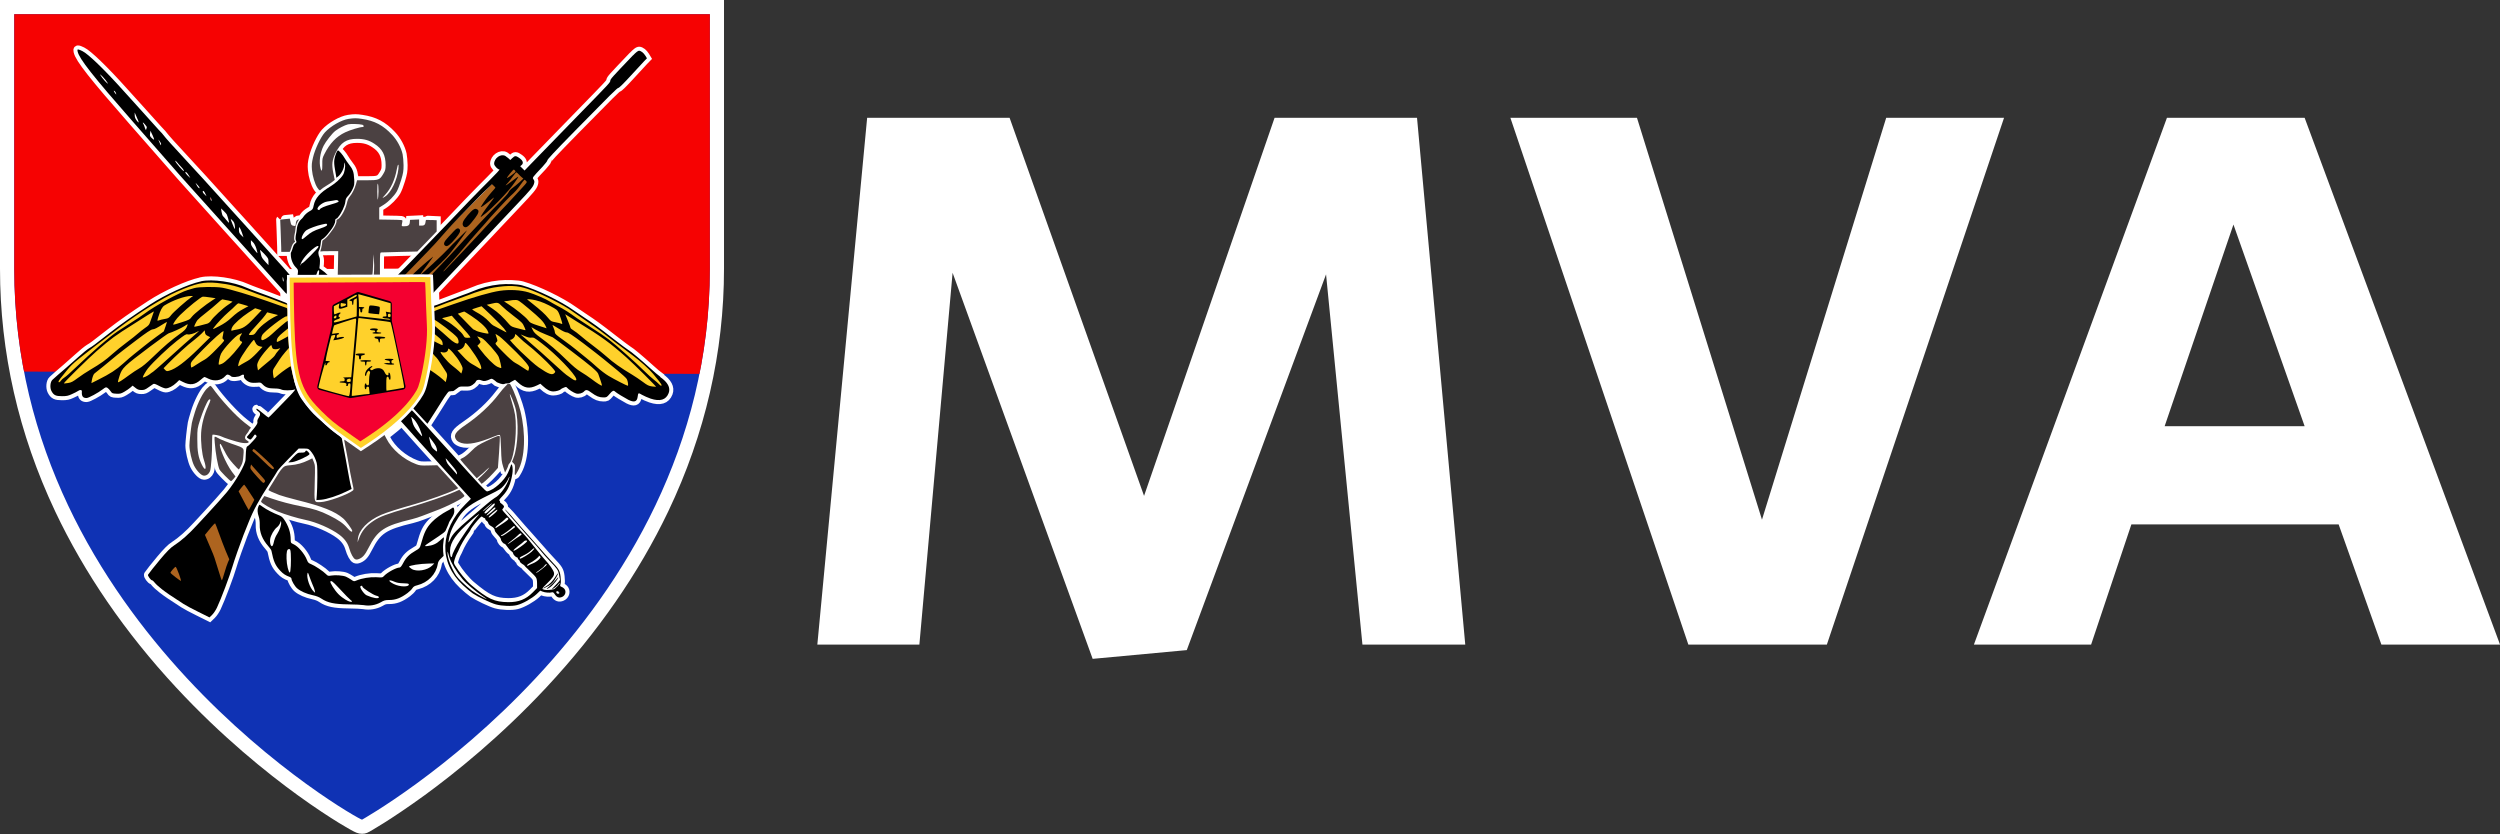 <?xml version="1.0" encoding="UTF-8"?>
<svg id="Layer_1" data-name="Layer 1" xmlns="http://www.w3.org/2000/svg" xmlns:xlink="http://www.w3.org/1999/xlink" viewBox="0 0 697.54 232.7">
  <rect x="0" y="0" width="697.54" height="232.7" fill="#333333" stroke="none"/>
  <defs>
    <clipPath id="clippath">
      <path d="M101.02,228.7h0c-1.11,0-97.04-54.25-97.04-153.7V3.96h194.08v71.04c0,99.45-97.04,153.7-97.04,153.7Z" style="fill: none; stroke-width: 0px;"/>
    </clipPath>
  </defs>
  <g id="Layer_7" data-name="Layer 7">
    <g id="Insenia_Color" data-name="Insenia Color">
      <g>
        <path d="M101.02,230.68c-.47,0-.94,0-5.52-2.81-2.41-1.49-6.33-4.01-11.27-7.6-8.33-6.03-20.9-16.1-33.59-29.78-14.12-15.21-25.35-31.57-33.44-48.67C7.11,120.49,1.98,98,1.98,75V1.98h198.03v73.02c0,22.98-5.16,45.47-15.36,66.82-8.14,17.06-19.47,33.42-33.7,48.67-12.63,13.53-25.28,23.66-33.65,29.76-9.09,6.64-15.12,10.01-15.36,10.16l-.45.25h-.47v.02h0Z" style="fill: #0f32b4; stroke-width: 0px;"/>
        <path d="M198.05,3.96v71.04c0,99.45-97.04,153.7-97.04,153.7h0c-1.11,0-97.04-54.25-97.04-153.7V3.96h194.08M202.01,0H0v75c0,23.3,5.18,46.05,15.38,67.65,8.18,17.29,19.53,33.84,33.78,49.18,12.8,13.8,25.48,23.94,33.89,30.03,5,3.62,8.95,6.16,11.4,7.67,1.6.98,2.71,1.62,3.37,1.98,1.3.72,2.09,1.13,3.19,1.13s1.62-.3,3.11-1.19c.96-.57,2.05-1.24,3.17-1.94,2.47-1.56,6.43-4.17,11.22-7.65,8.44-6.16,21.17-16.36,33.91-30.03,14.36-15.38,25.81-31.93,34.04-49.16,10.31-21.62,15.55-44.39,15.55-67.67V0h0Z" style="fill: #fff; stroke-width: 0px;"/>
      </g>
      <g style="clip-path: url(#clippath);">
        <polygon points="-16.3 -9.37 -16.3 103.6 215.49 104.39 219.22 -18.55 -16.3 -9.37" style="fill: #f60202; stroke-width: 0px;"/>
      </g>
    </g>
  </g>
  <g id="Layer_7-2" data-name="Layer 7-2">
    <g id="Border">
      <polygon points="15.18 106.65 19.29 102.23 22.54 99.25 28.21 95.1 38.18 87.68 43.58 84.25 48.62 81.53 52.48 79.91 55.47 78.87 57.69 78.49 60.7 78.71 62.82 79 66.36 79.66 69.86 81.08 78.76 84.25 80.97 85.19 87.6 87.95 120.65 85.76 123.93 84.55 135.54 80.37 141.21 79.53 145.55 79.87 153.73 83.08 161.77 87.98 172.98 96.24 179.13 100.96 182.74 104.4 185.9 107.8 184.66 109.53 176.95 109.29 173.22 109.36 171.09 108.16 140.14 104.83 122.04 107.35 74.91 106.12 65.44 103.12 31.3 107.63 25.34 107.97 17.48 108.51 15.18 106.65" style="fill: #fff; stroke: #fff; stroke-miterlimit: 1.88; stroke-width: 2.26px;"/>
      <polygon points="43 160.52 51.72 151.33 60.58 143.82 65.91 135.69 68.77 129.59 69.85 126.64 69.86 124.92 80.43 115.01 76.9 131.23 72.3 138.79 66.84 150.31 62.18 163.44 51.19 166.91 43 160.52" style="fill: #fff; stroke: #fff; stroke-miterlimit: 1.88; stroke-width: 2.26px;"/>
      <polygon points="142.64 45.95 148.25 50.59 117.95 83.08 111.53 77.28 142.64 45.95" style="fill: #fff; stroke: #fff; stroke-miterlimit: 1.88; stroke-width: 2.26px;"/>
      <path d="M21.66,14.36c.41,2,4.3,6.92,15.36,19.53,4,4.54,8.61,9.82,10.27,11.72,1.66,1.92,4.2,4.79,5.65,6.39s3.07,3.39,3.58,3.98c1.34,1.53,7.16,7.99,8.39,9.33.58.62,1.77,1.94,2.64,2.92,2.62,2.94,3.05,3.43,4.15,4.62.58.62,1.72,1.88,2.54,2.83.81.92,1.96,2.21,2.54,2.83.57.62,1.51,1.66,2.07,2.3.57.66,1.07,1.19,1.13,1.19s.08-.94.04-2.07c-.09-2.24.02-2.58.83-2.68.51-.06.49-.08-5.2-6.37-3.54-3.9-6.96-7.69-7.8-8.65-.51-.58-1.75-1.94-2.75-3.03-1.02-1.09-2.24-2.45-2.73-3.02-1.7-1.92-9.63-10.63-11.61-12.72-2.11-2.24-4.75-5.18-5.18-5.79-.26-.34-.57-.72-.7-.81-.11-.11-.87-.9-1.64-1.79s-2.34-2.62-3.49-3.88c-1.13-1.24-3.56-3.92-5.37-5.94-5.22-5.82-9.82-10.25-11.39-10.99-1.36-.64-1.49-.62-1.34.11h0ZM29.99,23.09c.21.43.04.32-.7-.47-.53-.57-1.09-1.3-1.24-1.6-.21-.43-.06-.32.68.47.55.57,1.09,1.28,1.26,1.6ZM32.38,26.07c.09.4.08.4-.26-.06-.43-.55-.49-.9-.11-.58.15.11.3.41.38.64h-.01ZM38.39,33.23c.47,1.07.38,1.23-.25.4-.4-.53-.55-.94-.55-1.49l-.02-.75.26.57c.13.3.38.89.55,1.28h.01ZM40.96,35.53c0,.09-.08.34-.15.55-.11.28-.19.19-.4-.47-.13-.45-.32-.9-.41-1.02-.08-.09-.15-.26-.15-.38.02-.09.26.11.57.47.32.36.57.74.55.85h0ZM42.99,38.94c-.06.06-.36-.13-.66-.43-.49-.47-.55-.62-.45-1.28l.09-.75.57,1.19c.3.66.51,1.23.45,1.28h0ZM44.94,40.23c0,.49-.11.34-.47-.57l-.3-.74.38.47c.21.26.4.64.4.83h-.01ZM50.65,46.69c.41.41.7.89.66,1.02-.09.28-2.41-2.43-2.41-2.81,0-.15.23.02.51.38.26.34.83.98,1.24,1.41ZM52.74,49.05l.36.62-.7-.64c-.38-.36-.68-.77-.68-.94,0-.38.55.13,1.02.96ZM55.68,52.42c0,.34-.53-.17-.85-.85l-.28-.58.57.62c.32.34.57.7.57.81h-.01ZM57.36,54.19l.25.57-.57-.55c-.34-.3-.53-.64-.47-.81.13-.34.43-.04.79.79ZM59.03,55.91c-.06.26-.13.19-.3-.3-.23-.6-.21-.64.08-.36.17.17.26.47.23.66h-.01ZM63.26,59.81c.21.4.72,2.26.64,2.36-.04.02-.38-.34-.75-.79-.38-.47-.81-.98-.96-1.11-.13-.15-.3-.68-.38-1.19l-.13-.92.7.66c.38.36.77.81.89,1h0ZM65.54,63.13c.09,1.15-.02,1.02-.74-.79-.57-1.45-.57-1.47.09-.79.43.43.57.79.64,1.58h.01ZM67.54,65.01l.4,1.23-.62-.6c-.51-.49-.62-.75-.66-1.49-.02-.75,0-.85.23-.62.13.15.43.83.66,1.49h-.01ZM71.51,69.33c.21.68.34,1.26.32,1.3-.04.04-.47-.43-.94-1.06-.7-.89-.89-1.26-.89-1.83v-.72l.57.55c.34.32.7.98.94,1.75h0ZM74.91,73.04v.94l-.62-.66c-1.17-1.28-1.3-1.49-1.47-2.3-.09-.45-.23-.98-.28-1.19s.45.21,1.13.94c1.17,1.26,1.23,1.36,1.24,2.26h0ZM79.11,78c.08.4.06.58-.06.51-.11-.06-.19-.38-.19-.7,0-.72.09-.64.25.19Z" style="fill: #fff; stroke: #fff; stroke-miterlimit: 1.88; stroke-width: 2.26px;"/>
      <path d="M176.56,15.49c-5.9,6.18-6.28,6.6-6.28,7.05s-.43.9-8.33,8.99c-5.5,5.65-9.95,10.22-13.78,14.17l-1.81,1.88-.6-.6-.62-.6.41-.34c.6-.51.36-1.26-.64-1.94-1-.7-1.21-.7-1.96,0l-.58.55-.41-.4c-.23-.21-.66-.53-.94-.72-1.23-.75-3.15.57-3.15,2.17,0,.53,1,1.6,1.49,1.6.15,0-1.04,1.3-2.64,2.88-2.51,2.47-9.65,9.84-11.2,11.54-.6.66-8.46,8.78-12.1,12.54l-2.49,2.54.94.06.92.06,2.7-2.77c1.47-1.53,3.22-3.34,3.9-4.03,1.23-1.24,2.56-2.71,5.39-5.94,1.24-1.41,4.45-4.75,9.12-9.52.47-.47,1.41-1.41,2.13-2.07l1.26-1.19.47.43c.26.25.47.49.47.55-.02.06-.53.66-1.15,1.34-.92,1.02-2.13,2.64-2.88,3.92-.28.45.62-.11,2.19-1.41.81-.68,1.47-1.17,1.47-1.11,0,.08-.6.89-1.32,1.81-1.26,1.62-2.45,3.39-2.45,3.66,0,.06.74-.51,1.66-1.26,1.64-1.39,4.69-4.49,6.3-6.39,1.02-1.19,2.66-3.54,2.56-3.64-.04-.04-.92.57-1.94,1.36-1.75,1.34-2,1.41-.87.25.25-.26.83-1,1.28-1.66.47-.64.9-1.17.98-1.17s.36.23.62.51c.26.3.68.7.92.89l.43.36-1.11,1.04c-.62.57-1.51,1.28-1.94,1.58-.45.32-.94.83-1.07,1.17-.13.32-1.07,1.39-2.05,2.38-2.28,2.24-9.33,9.73-12.08,12.82-1.13,1.26-3.34,3.62-4.9,5.22-1.56,1.58-2.77,2.96-2.68,3.05.08.08.21,1.24.26,2.56l.11,2.41.85-.92c.47-.51,1.58-1.7,2.47-2.62.89-.94,2.3-2.43,3.13-3.32,2.04-2.17,7.39-7.82,9.18-9.69.79-.83,1.66-1.77,1.94-2.07.7-.75,2.62-2.79,6.16-6.52,3.68-3.88,4.45-4.79,4.69-5.65.17-.57.15-.77-.11-1.19-.38-.57-.47-.41,2.49-3.56.75-.83,1.36-1.6,1.34-1.73-.06-.25,1.56-2,7.82-8.39,9.95-10.14,11.69-11.88,12.01-11.88.21,0,1.62-1.39,3.41-3.36,1.68-1.83,3.39-3.69,3.81-4.13l.75-.77-.41-.68c-.53-.85-1.26-1.43-1.81-1.43-.28,0-.87.47-1.73,1.36v-.03ZM143.71,47.6c.21.25.17.36-.21.68-.72.62-2.05,1.53-2.05,1.38,0-.28,1.68-2.32,1.9-2.34.08,0,.23.13.36.28h0ZM146.8,50.5c.32.34.26.41-1.15,1.94-.81.87-1.98,2.15-2.6,2.83-.62.7-1.88,2.05-2.83,3.02-1.83,1.9-3.07,3.24-7.16,7.69-.7.77-2.66,2.85-4.34,4.62-1.68,1.75-3.47,3.66-3.98,4.18-.49.55-.98,1-1.07,1s.87-1.13,2.15-2.51c1.26-1.36,2.94-3.3,3.75-4.28s2.54-3.02,3.88-4.51c1.34-1.47,2.75-3.09,3.15-3.58.85-1,5.11-5.56,5.75-6.14,1.3-1.15,1.98-1.9,2.87-3.19.55-.79,1.06-1.43,1.13-1.43s.28.17.45.36h0Z" style="fill: #fff; stroke: #fff; stroke-miterlimit: 1.88; stroke-width: 2.26px;"/>
      <path d="M80.99,69.98c.2-.44.28-.91.45-1.36.13-.33.3-.65.56-.9.06-.06.13-.11.2-.17.01,0,.11-.06.12-.08.04-.1-.16-.33-.18-.44-.22-.79.08-1.68.21-2.45.06-.37.08-.75.14-1.12s.15-.73.29-1.07c.16-.42.38-.81.66-1.15h-.03c-.48,0-.75.28-.83.85-.04.49-.13.9-.17.94s-.32.02-.64-.06c-.47-.13-.57-.28-.72-1.06l-.19-.9-1.32.13c-.74.08-1.36.13-1.36.15-.02.02.04,1.47.13,3.24.08,1.75.15,3.77.15,4.47l.02,1.28h2.35c.05-.11.1-.21.15-.33h0v.03Z" style="fill: #fff; stroke: #fff; stroke-miterlimit: 1.88; stroke-width: 2.26px;"/>
      <path d="M98.81,49.9c-.06-1.88-.36-2.68-1.55-4.17-.34-.43-.79-1.09-1.02-1.49-.6-1.06-1.77-2.39-1.98-2.26-.3.19-.85,1.62-.98,2.64-.08.62-.02,1.55.17,2.54.15.87.32,1.77.34,2l.06.45.53-.41c.83-.66,1.64-2.22,1.66-3.2.02-.81.02-.83.19-.28.21.7-.08,2.34-.51,3.05-.66,1.06-2.09,2.36-3.56,3.26-2.9,1.75-4.24,3.3-4.64,5.3-.21,1.06-.26,1.13-1.23,1.66-.6.36-1.23.9-1.58,1.43-.26.37-.43.58-.6.7-.57.5-.93,1.17-1.13,1.9-.1.35-.15.71-.18,1.07-.03.38-.11.76-.18,1.13-.08.41-.16.83-.16,1.26,0,.21.01.42.12.61.07.13.14.26.13.42-.02.27-.32.37-.48.54-.27.29-.42.65-.52,1.03-.11.39-.23.76-.4,1.13-.05.12-.11.24-.17.36v.46c0,1.24.53,2.62,1.32,3.47.74.75.75.79.64,1.79l-.13,1h2.43c1.34,0,2.53-.08,2.62-.15.11-.08.28-.47.38-.87.11-.41.3-.79.45-.83.21-.08.25.08.15.79l-.13.87h2.9l-.57-.58c-.3-.32-.89-.83-1.32-1.11l-.77-.55c.26-1.88.18-2.68.03-3.02-.22-.49-.25-.7-.3-1.12-.02-.11-.01-.22-.01-.22.01-.57.29-.59.46-1.43.09-.45.19-.91.22-1.37.02-.32.04-.67.3-.89.1-.09.22-.14.33-.21.17-.11.32-.25.47-.39.61-.57,1.1-1.25,1.61-1.91.5-.65.97-1.35,1.22-2.14.06-.19.08-.37.08-.57,0-.1,0-.21.04-.31.08-.21.32-.29.51-.38h0c.07-.1.17-.22.3-.36.9-1.06,1.85-3.07,1.98-4.22.08-.81.23-1.11.83-1.73.4-.41.94-1.24,1.21-1.85.46-.98.51-1.28.44-2.83h-.02ZM84.33,73.44c-.02-.11-.13,0-.3.26l-.28.47.13-.47c.32-1.19,1.98-3.17,3.75-4.51.83-.62,1.23-.72,1.23-.32,0,.32-4.52,4.86-4.52,4.56h-.01ZM89.44,63.73c-1.81.58-2.83,1.15-3.92,2.13-.53.47-1.06.87-1.17.87-.58,0,.34-1.96,1.21-2.53.7-.45,2.81-1.24,4.15-1.53,1.45-.32,1.38-.32,1.53-.06.19.3-.36.64-1.79,1.11h-.01ZM92.46,57.02c-1.9.53-3.15,1.07-3.26,1.45-.04.11-.21.17-.38.09-.9-.34.94-2.09,2.45-2.32.49-.06,1.23-.19,1.64-.26,1.06-.21,1.09-.21,1.41,0,.45.28.06.49-1.87,1.04h.01Z" style="fill: #fff; stroke: #fff; stroke-miterlimit: 1.88; stroke-width: 2.26px;"/>
      <path d="M120.39,61.41c-.81-.06-1.51-.06-1.53-.04-.04.02-.11.4-.17.81-.08.52-.38.77-.92.77h-.83v-1.72l-1.26.06-1.28.06-.06.72c-.08.81-.49,1.07-1.66,1.07-.57,0-.64-.06-.57-.43.06-.23.13-.62.15-.87.06-.53.38-.47-3.94-.55l-2.51-.04v-3.34l1.17-.72c1.39-.87,2.98-2.47,3.73-3.77.3-.53.85-1.94,1.21-3.17.58-1.94.68-2.47.68-4.15-.02-1.06-.13-2.43-.26-3.05-.4-1.83-1.56-3.98-2.94-5.43-2.51-2.68-4.88-3.92-8.43-4.45-1.53-.23-2.11-.23-3.71,0-2,.3-5.01,2.02-6.6,3.77-1.19,1.32-2.79,4.71-3.32,6.99-.36,1.51-.41,2.13-.3,3.45.15,1.75.81,3.94,1.53,5.03.53.77.68.85,1.02.45.13-.15.79-.62,1.49-1.04s1.51-.94,1.79-1.19l.53-.43-.41-1.96c-.47-2.36-.34-3.54.66-5.6,1.43-2.88,2.98-3.9,5.96-3.9,1.96,0,3.36.38,4.86,1.38,2.22,1.43,3.13,3.17,3.13,5.98-.02,1.19-.09,1.47-.66,2.43-1,1.66-1.26,1.77-4.54,1.77h-2.77l-.3,1.07c-.4,1.36-1.07,2.7-1.75,3.49-.34.4-.62,1.04-.77,1.75-.39,1.79-1.68,4.08-2.48,4.52-.02.02-.04.04-.06.05-.08.04-.28.09-.34.18-.06.08-.02.27-.03.36-.02.41-.19.79-.36,1.16-.34.73-.84,1.34-1.31,1.98-.46.63-.96,1.25-1.56,1.76-.14.12-.28.22-.43.32-.11.06-.22.12-.27.24-.08.18-.07.4-.08.6-.01.18-.04.35-.08.53-.12.63-.23,1.26-.45,1.86.37-.07,1.06-.09,2.37-.09h2.64l-.06,3.49-.08,3.49h9.65l.13-1.45c.06-.79.13-2.17.15-3.05l.02-1.62.15,1.51c.08.83.09,2.21.04,3.05l-.11,1.56h1.75v-3.3c0-3.02.04-3.3.34-3.32.17-.02,2.51-.08,5.2-.15l4.88-.11,2.7-2.79,2.71-2.81v-3.13l-1.45-.07h0v.03ZM101.16,35.44c-.81.02-3.49.83-4.86,1.49-2.47,1.17-4.3,3.09-5.82,6.13-.53,1.04-.57,1.3-.55,2.79.04,1.79-.19,2.28-.49,1.15-.49-1.77-.15-4.35.85-6.33.62-1.21,2.36-3.43,3.24-4.13.87-.7,2.62-1.6,3.58-1.85.7-.17,3.15-.11,3.96.11.49.13.57.64.09.64ZM107.55,54.25c1.51-1.64,2.66-4.18,3.17-7.07.28-1.58.62-1.66.45-.09-.32,3.09-2.09,6.73-3.73,7.75-.34.23-.66.4-.72.4-.04,0,.32-.43.83-.98h0ZM105.44,55.61c-.09.28-.15-.51-.17-2.07,0-1.72.06-2.45.17-2.26.09.15.17,1.09.17,2.07-.02.98-.09,2-.17,2.26Z" style="fill: #fff; stroke: #fff; stroke-miterlimit: 1.88; stroke-width: 2.26px;"/>
      <path d="M132.11,58.47c-.72.4-2.62,2.64-2.92,3.45-.23.62-.09,1.17.34,1.39.66.34,1.26-.15,3.03-2.49,1.02-1.36,1.21-2.07.6-2.39-.45-.23-.58-.23-1.06.04h0Z" style="fill: #fff; stroke: #fff; stroke-miterlimit: 1.88; stroke-width: 2.26px;"/>
      <path d="M126.63,64.5c-.41.43-1.06,1.13-1.45,1.55-1.38,1.43-1.62,2.17-.87,2.56.51.28,1.32-.34,2.81-2.13,1.19-1.43,1.47-2.07,1.11-2.51-.38-.45-.85-.3-1.6.53h0Z" style="fill: #fff; stroke: #fff; stroke-miterlimit: 1.88; stroke-width: 2.26px;"/>
      <path d="M128.06,66.41c-1.21,1.15-2.53,2.49-2.94,2.96-1.47,1.62-7.77,7.46-7.9,7.33-.04-.04.85-1.26,1.94-2.71s1.83-2.51,1.64-2.36c-1.85,1.41-5.75,4.92-5.75,5.16,0,.06.94.09,2.09.09h2.09l1.81-1.64c3.11-2.83,4.18-4,6.37-6.92,1.38-1.83,2.94-4.05,2.87-4.05-.04,0-1.04.96-2.22,2.13h0Z" style="fill: #fff; stroke: #fff; stroke-miterlimit: 1.88; stroke-width: 2.26px;"/>
      <path d="M56.06,78.51c-3.58.77-9.97,3.69-14.14,6.43-4.96,3.24-8.09,5.45-11.12,7.8-4.58,3.58-4.98,3.88-5.94,4.43-.51.3-1.92,1.45-3.11,2.54-1.21,1.09-2.68,2.39-3.3,2.92-.62.51-1.64,1.39-2.26,1.94-.62.57-1.32,1.19-1.55,1.39-.62.55-.77,2.19-.3,3.11.62,1.19,1.19,1.47,2.94,1.47,1.3,0,1.75-.09,2.77-.57.68-.3,1.47-.7,1.75-.9.58-.4,1.09-.32,1.04.19-.09,1.3.3,1.83,1.36,1.79.55-.02,3.17-1.43,4.47-2.43.79-.6.9-.64,1.3-.41.25.15.62.57.87.92.41.62.51.66,1.62.72,1.04.06,1.32-.02,2.24-.55.58-.34,1.34-.85,1.68-1.15l.62-.55.77.6c.6.49.94.62,1.66.62.77.02,1.07-.09,1.98-.74.6-.41,1.21-.85,1.36-.94.23-.13.62,0,1.58.51.72.4,1.56.72,1.88.72.81,0,2.02-.64,2.98-1.56l.79-.77,1.04.53c1.98,1,3.37.83,5-.64.47-.41.9-.75,1-.75s.58.21,1.09.47c1.64.83,3.56.57,4.67-.66.47-.51.6-.55,1.02-.4.26.09.55.28.62.38.23.38,2.15.25,2.75-.19.6-.41,1-.32.87.21-.13.51.89,1.47,1.81,1.72.41.11,1.23.15,1.81.08,1-.11,1.07-.09,1.62.47.81.85,1.62,1.13,3.24,1.13.9,0,1.6.11,1.98.3.6.3,2.68.3,3.73-.02.32-.11-.15.51-1.6,2-1.15,1.19-2.88,2.98-3.86,3.98-.96,1.02-1.83,1.85-1.88,1.85-.08,0-.79-.55-1.6-1.23s-1.55-1.23-1.62-1.23c-.32,0-.17.38.3.68.7.45.75.94.21,1.79-.34.51-.45.89-.38,1.19.09.38-.11.75-.98,1.85-.6.75-1.3,1.58-1.53,1.85-.55.58-.55.64.08,1.04.55.36.6.32,1.49-.94.25-.34.28-.34.57-.06s.23.41-.89,1.64c-.66.74-1.32,1.38-1.51,1.43-.23.08-.34.43-.43,1.55-.06.79-.11,1.75-.11,2.13,0,1.34-2.71,6.09-5.2,9.12-.77.94-3.56,4.05-5.33,5.96-.25.26-1.58,1.72-3,3.24-2.34,2.56-4.45,4.41-6.37,5.65-.96.6-2.13,1.79-3.88,3.88-1.47,1.75-3.2,3.94-3.43,4.32-.15.26.79,1.56,1.15,1.56.13,0,.45.3.74.68s1.21,1.21,2.04,1.85c1.38,1.06,2.17,1.6,5.96,4.05.57.38,2.43,1.38,4.15,2.22l3.11,1.55.72-.7c.4-.38,1.02-1.3,1.36-2.02,1.07-2.22,3.68-9.14,4.34-11.5.34-1.26,2.36-6.99,3.07-8.77.32-.77.92-2.28,1.34-3.34,1.45-3.68,2.88-6.31,6.28-11.55.83-1.3,1.68-2.64,1.87-3,.19-.34,1.58-1.88,3.13-3.43l2.77-2.81h1.34c1.23,0,1.39.04,1.83.51.74.83,1.19,1.56,1.64,2.79.38,1.04.41,1.43.41,4.71-.02,1.96-.08,4.2-.15,4.98l-.11,1.39,1.3-.09c1.51-.11,4.67-1.13,6.97-2.26l1.55-.75-.25-.96c-.15-.55-.47-2.26-.75-3.81-.28-1.56-.57-3.2-.66-3.68s-.36-1.83-.57-3.02c-.23-1.19-.43-2.36-.49-2.58-.04-.23-.6-.77-1.34-1.3-.72-.49-2-1.55-2.87-2.32-.87-.79-2.09-1.87-2.73-2.39-1.21-1.02-2.83-2.88-4.28-4.98-1.02-1.43-1.88-3.81-2.53-6.96-.25-1.17-.49-2.17-.53-2.21-.11-.11-2.24,1.36-3.43,2.36-.6.53-1.17.96-1.24.96-.06,0-.17-.51-.25-1.15-.11-1.09-.08-1.19.6-2.19.38-.57.94-1.41,1.23-1.9.3-.47,1-1.39,1.56-2.04l1.04-1.19-.13-1.6-.13-1.62-1.56.85c-1.41.77-1.58.83-1.58.49,0-.77.38-1.28,1.77-2.43l1.43-1.17v-1.04c0-.57-.08-1.04-.15-1.04-.19,0-2.96,2.34-4.37,3.68-1.09,1.04-2.53,1.88-2.83,1.7-.26-.17-.23-.79.08-1.38.53-1.02,6.28-5.45,6.8-5.24.23.08.28-.11.28-1.09,0-1.17,0-1.19-.6-1.38-.34-.11-2.56-.9-4.96-1.75-4.67-1.66-10.5-3.39-12.63-3.77-1.83-.32-6.52-.26-7.77.09-.55.15-1.39.4-1.88.55-2.24.64-9.37,4.54-12.04,6.58-.51.4-2.19,1.53-3.75,2.51-1.55,1-3.24,2.09-3.77,2.43-2.39,1.62-7.22,5.79-11.88,10.27-1.24,1.21-2.56,2.38-2.94,2.6-.4.23-.83.64-1,.89-.32.49-.68.62-.68.26,0-.23.6-1.04,2.39-3.19,1.7-2.04,2.34-2.56,14.38-11.69,5.73-4.35,12.18-8.37,16.3-10.2,5.28-2.32,7.48-2.81,11.18-2.43,3.58.38,5.58.89,9.65,2.49.77.32,2.13.81,3.02,1.11.89.28,2.24.77,3.02,1.07s1.98.77,2.7,1.04c.92.36,1.26.43,1.26.25,0-.15-.28-.36-.6-.49-.34-.11-1-.38-1.47-.58-1.13-.47-5.43-2.09-6.97-2.62-.68-.25-1.7-.64-2.26-.89-3.81-1.72-9.65-2.54-12.82-1.85h0l-.05.03ZM53.42,82.9c-1.34.9-5.01,4.17-5.62,4.96-.53.72-.83.94-1.36,1.04-1.02.17-1.94.4-2.3.55-.28.11-.28.04.02-.98.58-1.92,1.09-2.85,1.75-3.26,2.34-1.43,5.62-2.6,7.31-2.62h.66l-.47.32h0ZM58.62,82.98l1.55.23-.87.55c-1.88,1.19-5.16,3.81-5.75,4.6s-.75.89-2.87,1.56c-1.23.41-2.28.72-2.32.68-.19-.21.83-1.66,1.88-2.7,2.15-2.11,5.86-5.11,6.35-5.13.26-.02,1.17.08,2.02.21h0ZM63.54,83.81c.7.15,1.3.32,1.34.34.02.04-.53.43-1.23.89-1.43.92-4.18,3.49-4.79,4.43-.23.38-.64.7-1.02.83-.87.28-3.56.92-3.64.87-.09-.11.51-1.36.9-1.87.25-.3,1.32-1.23,2.43-2.07,1.09-.85,2.51-2.04,3.13-2.62.62-.6,1.23-1.07,1.36-1.09.11,0,.79.13,1.51.3h.01ZM67.99,85.03l1.32.4-1.11.6c-1.56.83-2.22,1.32-3.77,2.73-.9.85-1.94,1.56-3.26,2.24-1.83.94-1.92.98-1.56.47.77-1.07,2.81-3.24,4.09-4.35.74-.62,1.62-1.43,1.96-1.81.36-.38.74-.68.83-.68.11,0,.77.17,1.51.4h-.01ZM70.93,88.74c-2.24,2.36-3.15,2.94-5,3.24-.57.09-1.11.23-1.21.28-.28.17-.23-.41.08-1,.47-.89,2.6-2.79,4.52-4.05l1.87-1.21.9.28.9.28-2.07,2.17h0ZM42.54,88.07c-.26.66-.57,1.51-.7,1.92-.17.58-.43.89-1.34,1.49-.62.43-1.51,1.13-1.98,1.55-.47.43-1.9,1.58-3.2,2.54s-3.07,2.41-3.96,3.2c-1.87,1.68-3.26,2.68-6.09,4.35-1.13.66-2.75,1.73-3.62,2.39-1.32.98-1.77,1.23-2.68,1.36-.58.09-1.11.15-1.15.09-.13-.13,7.01-7.16,9.2-9.05,4.13-3.56,4.98-4.18,10.33-7.54,1.15-.74,2.85-1.81,3.75-2.39.92-.58,1.72-1.07,1.79-1.09.06,0-.09.53-.36,1.17h.01ZM76.47,88.48c-2,1.07-4.2,2.88-4.9,4.03-.23.38-.57.75-.75.83-.43.17-1.38.19-1.38.02,0-.23,1.04-1.47,2.58-3.11.85-.92,1.77-1.98,2.04-2.39l.49-.72,1.51.38,1.53.38-1.11.58h-.01ZM46.16,91.16l-.45,1.3-2.04,1.47c-1.11.81-2.68,2-3.45,2.64s-2,1.62-2.73,2.19c-.72.57-2.13,1.75-3.11,2.66-1.88,1.72-3.71,2.9-6.94,4.51l-1.94.98.11-.72c.17-.98.49-1.81.77-2,.23-.13,4.03-3.24,6.35-5.18.55-.45,2.83-2.22,5.09-3.92,3.15-2.39,4.28-3.13,4.77-3.19.58-.06,1-.26,3.17-1.62.41-.26.79-.47.81-.47.02.02-.15.62-.41,1.36h0ZM52.1,91.27c-.26.58-.72,1.06-1.92,1.9-2.32,1.66-4.45,3.49-7.43,6.37-1.81,1.75-3.05,2.79-3.94,3.28-.7.4-1.92,1.21-2.73,1.81-2.11,1.55-3.02,2.13-3.15,2-.06-.08.13-.87.43-1.77.75-2.24,1.04-2.53,8.65-8.26,2.6-1.94,4.88-3.58,5.09-3.62.75-.17,3.6-1.47,4.34-1.98.41-.28.81-.51.89-.53.08,0-.02.36-.23.79h0ZM57.98,93.74l.68.34-3.24,3.19c-3.79,3.73-6.39,5.67-8.26,6.18-.6.17-.74.13-1.11-.26l-.41-.45,1.21-1.24c1.94-2,5.71-5.45,7.2-6.54.74-.57,1.73-1.43,2.21-1.9l.85-.89.09.62c.08.49.25.7.79.96h0ZM54.85,92.99c-.81.66-5.28,4.64-9.33,8.31-1.38,1.24-2.66,2.36-2.83,2.45s-.62.41-1,.72c-.64.49-1.85,1.02-1.85.79,0-.26.89-1.79,1.45-2.49,1.47-1.81,5.79-5.9,8.12-7.71,2.15-1.66,2.54-1.9,2.92-1.77.43.17,1.83-.21,2.7-.72.64-.36.57-.21-.19.41h.01ZM62.22,93.48c-.21.92-.19,1.04.15,1.26.36.23.25.4-1.98,2.68-1.45,1.51-2.68,2.6-3.2,2.87-.47.25-1.45.85-2.21,1.34-.75.51-1.45.92-1.56.92-.09,0-.19-.36-.19-.79,0-.75.09-.87,3.43-4.28,2.85-2.9,5.52-5.28,5.73-5.05.02.02-.06.49-.17,1.06h0ZM67.18,93.59c-.47.77-.4,1.51.19,1.7.34.11.28.26-.75,1.56-1.7,2.21-3.77,4.24-4.67,4.64-.43.21-.85.3-.9.25-.17-.17.28-2.38.62-3.05.79-1.51,4.01-4.98,5.05-5.41.41-.17.77-.32.81-.32.04-.02-.11.28-.34.64h-.01ZM71.19,95.42c.32.77.72,1.11,1.47,1.26l.58.11-1.6,1.72c-1,1.04-1.96,1.88-2.53,2.17-.49.25-1.26.68-1.7.96-.43.3-.83.53-.89.53-.15,0,.02-.81.32-1.6.43-1.19,3.62-5.71,4.03-5.75.04,0,.17.28.3.6h.02ZM76.07,97.21c.25.3,1.07.32,1.77.06.49-.19.47-.17-.19.57-.38.43-.79.98-.9,1.23s-.75.89-1.43,1.45c-.68.55-1.7,1.41-2.28,1.9l-1.06.92-.15-.85c-.15-.74-.09-.98.41-2,.32-.62,1.24-1.88,2.05-2.79,1.3-1.47,1.45-1.6,1.51-1.19.04.26.17.58.26.7h0ZM74.4,128.42c1.11,1.04,2.02,2,2.02,2.15,0,.74-.66.32-2.68-1.68-1.19-1.17-2.45-2.36-2.79-2.62-.58-.43-.62-.53-.4-.81.28-.34.15-.45,3.85,2.96ZM72.59,132.46c1.49,1.62,1.53,1.68,1.23,2.07-.32.41-.34.4-2.02-1.45-1.98-2.22-2.05-2.32-1.88-2.98l.13-.51.49.58c.28.32,1.21,1.36,2.05,2.28h0ZM69.18,136.7c.49.75,1.11,1.68,1.36,2.07l.43.68-.77,1.45-.79,1.43-.32-.53c-.19-.28-.81-1.47-1.41-2.62l-1.11-2.09.72-.96c.4-.53.79-.92.87-.89.08.06.53.7,1.04,1.45h-.02ZM61.11,148.82c.51,1.45,1.36,3.68,1.88,4.94l.98,2.3-.36.81c-.21.45-.64,1.77-.98,2.92-.32,1.17-.66,2.13-.74,2.13-.06,0-.47-1.21-.92-2.7-1.09-3.6-1.21-3.94-2-5.79-.38-.89-.94-2.19-1.24-2.9l-.55-1.28.43-.53c.23-.28.83-1.02,1.36-1.66.51-.64,1-1.09,1.07-1.02s.55,1.32,1.06,2.77h0ZM49.91,160.07c.38,1.06.64,1.94.58,2-.11.11-2.92-2.05-2.92-2.26,0-.26,1.21-1.66,1.43-1.66.11,0,.53.87.9,1.92h0Z" style="fill: #fff; stroke: #fff; stroke-miterlimit: 1.88; stroke-width: 2.26px;"/>
      <path d="M145.2,114.64c-.47-1.92-1.87-5.69-2.51-6.82-.13-.24-.25-.46-.34-.63-.03-.03-.06-.05-.11-.06-.08-.02-.17-.02-.25,0-.04.01-.09.02-.13.03s-.09,0-.14,0c-.02,0-.05,0-.07.01-.05.01-.08.04-.13.06-.1.15-.28.35-.57.62-.36.34-1.15,1.28-1.73,2.05-2.3,3.05-5.62,6.14-9.27,8.63-2.94,2-3.52,2.94-2.64,4.2.26.36.74.64,1.43.87,1.85.58,4.81-.02,9.1-1.81.98-.41,1.45-.53,1.62-.4s.26,1.26.34,3.73c.09,3.15.15,3.69.6,5.13l.51,1.6.45-.85c.25-.47.43-.98.45-1.11,0-.15.21-.49.45-.75.87-.94,1.66-5.6,1.66-9.73,0-3.02-.17-4.11-1.09-7.18-.38-1.21-.64-2.22-.58-2.26.11-.13,1.15,2.39,1.51,3.69,1.06,3.79.81,10.84-.49,14.12l-.41,1.06.45.45c.41.41.43.53.34,1.94-.11,1.7,0,1.72.85.15,2-3.64,2.26-10.31.7-16.74h0Z" style="fill: #fff; stroke: #fff; stroke-miterlimit: 1.88; stroke-width: 2.26px;"/>
      <path d="M184.23,105.12c-.47-.32-1.73-1.39-2.83-2.39-2.68-2.43-5.45-4.75-6.07-5.07-.28-.15-2.11-1.51-4.05-3.02-4.32-3.36-5.58-4.28-8.26-6.05-1.13-.75-2.45-1.64-2.92-1.98-3.56-2.56-10.27-5.81-14.42-6.99-1.21-.34-4.26-.47-6.31-.26-2.56.25-5.33.96-7.54,1.94-.57.25-1.85.74-2.83,1.07-.98.36-3.15,1.17-4.81,1.83s-3.17,1.19-3.34,1.19c-.21,0-.34.15-.34.38,0,.4-.28.49,3.96-1.17.77-.3,2.36-.87,3.49-1.26,1.15-.4,2.41-.87,2.83-1.04,1.75-.75,5.33-1.83,6.94-2.07,4.15-.68,6.69-.58,9.44.36,3.51,1.17,10.24,4.56,12.55,6.31.36.28,2.02,1.41,3.66,2.53,1.66,1.11,3.49,2.39,4.05,2.83.58.43,2.6,1.98,4.47,3.43,1.88,1.43,4,3.03,4.71,3.54,1.87,1.38,4.49,3.71,5.6,5.05,1.47,1.73,2.39,2.96,2.39,3.17,0,.32-.3.21-.77-.3-.25-.28-.87-.81-1.39-1.21-.51-.38-1.75-1.49-2.73-2.47-2.41-2.39-7.6-7.01-9.8-8.71-.98-.75-3.22-2.3-5-3.41-1.75-1.13-3.54-2.28-3.96-2.58-2.11-1.55-3.6-2.49-5.3-3.37-1.02-.55-2.07-1.13-2.34-1.32-.81-.57-4.17-2.02-5.84-2.51-2.21-.66-5.24-.83-8.01-.43-2.53.38-7.11,1.68-12.95,3.73-6.2,2.15-5.99,2.05-5.99,2.96s.15,1.34.51,1.34c.57,0,5.92,4.11,6.56,5.03.32.49.47,1.24.3,1.53-.25.41-1.39-.19-2.71-1.43-.98-.9-2.05-1.85-4.13-3.58-.32-.26-.34-.21-.34.87v1.17l1.32,1.07c1.02.83,1.34,1.23,1.43,1.72.08.34.08.68.02.74s-.68-.21-1.38-.58c-.68-.38-1.3-.66-1.34-.6-.06.06-.17.74-.26,1.55-.15,1.43-.15,1.45.4,2.15.3.38.68.81.85.94s.64.81,1.06,1.49,1.04,1.64,1.39,2.15c.66.92.7,1.24.28,2.75l-.11.47-.85-.77c-.83-.77-3.52-2.7-3.77-2.7-.06,0-.17.36-.25.79-.53,3.34-1.64,6.07-3.41,8.39l-1.04,1.36,2.11,2.28,2.09,2.28.36-.53c.21-.28,1.04-1.58,1.85-2.88s1.96-3.09,2.53-4.01c.58-.9,1.19-1.64,1.34-1.64.06,0,.11.01.15.03.13-.04.27-.07.42-.07h.38s.03,0,.05-.02c.08-.02.16-.05.24-.06h.02c.33-.23.73-.52,1-.74.57-.47.75-.51,2.04-.47,1.23.04,1.51-.02,2.19-.45.41-.26.85-.7.94-.94.21-.53.94-.64,1.79-.25.49.23,1.21.08,2.3-.45.34-.17.53-.09,1.23.43.22.18.43.34.58.48.32.14.64.27.97.37.2.06.4.11.61.14.15.02.28,0,.43-.03.13-.06.24-.11.35-.13.19-.04.34-.06.43-.05.18-.02.36-.02.54-.01.07-.03.14-.06.2-.09.05-.09.36-.31.76-.51l.75-.4.85.77c1.75,1.6,3.17,1.83,5.26.81l.96-.47.66.6c1.15,1.07,2.04,1.55,2.94,1.55.81,0,1.92-.34,2.13-.64.06-.08.41-.26.79-.41.6-.26.7-.26.92,0,.41.51,1.87,1.43,2.54,1.62.77.21,1.75-.06,2.24-.6s.94-.47,2.04.38c1.3.96,2.17,1.32,3.32,1.32.89,0,.96-.04,1.72-.94.83-.98,1.11-1.11,1.56-.68.34.34,2.47,1.64,3.69,2.28,1.58.79,2.39.57,2.58-.75.19-1.28.17-1.26,1.23-.64.53.3,1.62.79,2.41,1.06,2.62.87,4.3.36,5.03-1.55.56-1.49-.23-3-2.38-4.49h0l.04-.06ZM149.57,83.81c1.39.32,3.17,1.07,5.01,2.15,1.06.6,1.23.87,1.96,3.09.45,1.38.45,1.49.02,1.26-.19-.09-.9-.28-1.58-.4-1.17-.21-1.28-.28-2.02-1.17-.83-1.04-2.13-2.22-4.35-3.98-.77-.62-1.45-1.15-1.49-1.19-.19-.19,1.19-.06,2.45.23h0ZM141.56,83.98c.51-.08,1.02-.15,1.11-.19.11-.04.58-.08,1.07-.08.85-.02.94.04,3.77,2.39,3.17,2.66,4.09,3.6,4.67,4.75.21.41.36.75.34.75-.04,0-1.07-.34-2.32-.74-2.13-.7-2.3-.79-2.92-1.6-.68-.87-3.52-3.17-5.54-4.45l-1.11-.72.92-.13v.02ZM136.98,84.77c1.88-.45,2.02-.43,3.05.64.53.53,1.92,1.7,3.11,2.6,2.54,1.96,2.68,2.09,3.19,3.28.36.83.36.9.06.81-.17-.06-1.07-.28-2.02-.51-1.45-.36-1.77-.51-2.26-1.07-1.7-2-3.19-3.39-4.66-4.37l-1.64-1.11,1.17-.26h0ZM131.83,86.26c.15-.06.79-.26,1.41-.47l1.13-.34,2.71,2.56c1.49,1.41,3.07,3.05,3.54,3.64.45.6.77,1.09.72,1.09-.08,0-.87-.4-1.75-.89-.9-.47-1.81-.96-2.02-1.07s-.72-.57-1.11-1.02c-.89-.98-2.22-1.98-3.77-2.79-.74-.4-1.04-.66-.87-.72h0ZM128.61,87.22c.47-.15.9-.3.92-.3.04-.02.94.55,1.98,1.24,2.22,1.45,3.98,3.03,4.51,4.07.21.41.32.77.26.83-.15.15-3-.49-3.45-.79-.23-.15-.51-.28-.6-.28s-.72-.57-1.38-1.28c-.64-.7-1.62-1.7-2.15-2.22l-.96-.96.87-.3h0ZM124.57,89.52c-.72-.4-1.28-.74-1.23-.75.06,0,.7-.17,1.41-.34l1.32-.34.66.77c.36.41,1.21,1.36,1.88,2.09,1.39,1.49,2.64,3,2.64,3.19,0,.06-.36.11-.79.11-.74,0-.85-.06-1.19-.7-.49-.92-3.05-3.11-4.71-4.03h0ZM128.97,103.47l-.25.75-.66-.64c-.36-.34-1.21-1.04-1.87-1.55-1.43-1.06-3.92-4.13-3.11-3.83,1.02.4,1.96,0,1.96-.83,0-.66,2.51,2.21,3.39,3.88.74,1.39.75,1.47.53,2.21h.01ZM134.26,102.9c-.06.13-.38.02-.79-.28-.4-.26-1.21-.75-1.81-1.07-.72-.4-1.62-1.17-2.56-2.21l-1.47-1.58.53-.15c.72-.19,1.38-.83,1.51-1.51.11-.47.17-.51.41-.3.17.13.64.72,1.07,1.28,2.19,2.96,3.34,5.13,3.11,5.82h0ZM139.86,102.67c-.06.08-.55-.08-1.06-.32-1-.47-3.22-2.7-4.77-4.79l-.83-1.09.45-.45c.55-.55.55-.62-.04-1.47l-.47-.7.41.13c.25.06.66.25.94.38.87.43,4.32,4.3,4.66,5.22.34.87.81,2.98.7,3.09h0ZM147.61,102.64c-.06.4-.15.75-.21.81s-.72-.34-1.47-.85c-.75-.53-1.75-1.15-2.22-1.38-.51-.25-1.81-1.41-3.24-2.87-2.38-2.41-2.39-2.43-2.04-2.79.45-.45.45-.49.09-1.51-.15-.43-.28-.83-.28-.87s.49.26,1.09.66c.58.41,2.71,2.41,4.73,4.43,2.44,2.44,3.62,3.89,3.54,4.35v.02ZM154.73,104.05c-.64.72-1.62.38-4.43-1.55-2.04-1.39-8.52-7.69-7.94-7.69s1.34-.74,1.34-1.28c0-.47.08-.43,1.19.64.64.64,1.68,1.53,2.3,2,1.66,1.24,5.49,4.79,6.77,6.26,1.07,1.23,1.09,1.26.77,1.62h0ZM159.31,105.5c-.45-.34-1.02-.75-1.28-.9-.26-.17-1.28-1.07-2.28-1.98-2.56-2.38-7.46-6.75-9.14-8.14-.77-.64-1.38-1.17-1.34-1.17.06,0,.58.23,1.19.49.79.34,1.32.47,1.81.4.64-.09.87.04,3.02,1.7,3.85,2.94,9.05,8.33,9.48,9.8.19.64-.45.57-1.45-.19h-.01ZM167.95,107.59c-.13.11-1.32-.62-2.96-1.87-.79-.6-2.09-1.47-2.92-1.96-1.04-.62-2.24-1.62-3.94-3.28-2.66-2.6-4.92-4.54-7.45-6.37-1.23-.89-1.72-1.38-2.02-2.02l-.41-.83,1.17.7c.64.4,1.88.98,2.77,1.32s1.79.72,2.02.83c.74.41,9.37,6.97,10.8,8.22,1.68,1.49,1.83,1.64,2.05,2.38.11.3.36,1.07.58,1.68.21.62.34,1.15.3,1.21h0ZM175.15,107.63c-.25,0-3.75-1.79-5.35-2.75-.81-.47-2.24-1.56-3.19-2.41-.92-.87-2.34-2.05-3.13-2.68-.77-.6-2.02-1.6-2.73-2.21s-2.34-1.83-3.6-2.73c-1.92-1.34-2.32-1.72-2.32-2.11,0-.26-.17-.83-.38-1.28-.19-.43-.32-.79-.26-.79.04,0,.83.47,1.72,1.04,1.07.68,1.85,1.04,2.21,1.04.45,0,1.45.66,4.66,3.05,2.22,1.7,4.77,3.66,5.64,4.39.87.72,2.62,2.17,3.9,3.2,1.28,1.06,2.45,2.11,2.58,2.39.3.57.47,1.85.26,1.85h0ZM181.93,107.82c-.92-.13-1.32-.32-2.56-1.26-.81-.6-2.17-1.53-3.03-2.04-3.02-1.79-5.41-3.49-6.97-4.92-.89-.79-2.58-2.17-3.77-3.05-1.21-.89-2.79-2.15-3.52-2.79-.75-.64-1.7-1.38-2.13-1.62-.41-.23-.77-.55-.77-.66,0-.13-.32-1.04-.74-2.02l-.74-1.79,1.07.68c.58.38,1.6,1.02,2.28,1.43,6.69,4.07,9.22,5.92,13.76,9.97,2.21,1.98,8.35,8.09,8.24,8.18-.02.02-.53-.04-1.11-.11h0Z" style="fill: #fff; stroke: #fff; stroke-miterlimit: 1.88; stroke-width: 2.26px;"/>
      <path d="M57.77,108.37c-1.11,1.11-2.56,3.94-3.39,6.62-.41,1.3-.79,2.66-.85,3.02-.3,1.79-.68,5.3-.68,6.28,0,1.45.64,4.26,1.28,5.58.72,1.47,2.05,2.85,2.79,2.85s1.34-.45,1.68-1.26c.3-.72.62-5.35.58-8.29,0-.94.04-1.79.11-1.87.15-.15,2.19.25,2.51.49.34.25,4.15,1.47,5.32,1.7,1.83.36,2.94.02,1.85-.57-.77-.41-.81-1.04-.11-1.88.32-.4.58-.79.58-.87s.13-.3.32-.49c.17-.19.26-.38.23-.4-.04-.04-.81-.64-1.73-1.34-2.53-1.96-6.67-6.45-9.05-9.82-.19-.26-.41-.47-.51-.47-.11,0-.53.34-.92.74v-.02ZM58.7,111.67c0,.13-.28.89-.64,1.68-1.11,2.43-1.79,5.05-1.94,7.41-.13,2.6.21,5.92.81,7.71.83,2.45.4,3.26-.62,1.17-.96-1.92-1.28-3.75-1.26-7.11,0-2.9,0-2.92.81-5.47.74-2.26,1.79-4.77,2.32-5.43.26-.3.53-.28.53.04h-.01Z" style="fill: #fff; stroke: #fff; stroke-miterlimit: 1.88; stroke-width: 2.26px;"/>
      <path d="M113.1,115.72l-1.49,1.51,2.24,2.49c1.23,1.38,2.71,3.02,3.28,3.68.57.64,2.22,2.47,3.66,4.05,1.45,1.6,3.66,4.05,4.9,5.45,1.26,1.39,3.05,3.37,4,4.41l1.7,1.87-1.53,1.53c-7.22,7.2-7.5,16.17-.7,22.56.9.85,2.15,1.87,2.75,2.3,1.41.96,5.01,2.68,6.45,3.07,1.73.47,4.47.57,5.92.19,1.6-.41,4.13-1.85,5.43-3.05l1.02-.98.64.26c.72.3,2.04.4,2.62.21.28-.09.47.02.81.55.57.87,1.19,1.09,2,.75.87-.36,1.24-1.39.77-2.13-.17-.26-.55-.57-.85-.68-.47-.19-.49-.25-.32-.81.13-.4.11-1.11,0-2.13-.23-1.7-.45-2.05-2.75-4.47-.7-.74-1.98-2.15-2.83-3.15s-2.38-2.73-3.39-3.83c-1.02-1.11-2.64-2.96-3.62-4.11-.96-1.15-2.07-2.39-2.47-2.75-.87-.77-.62-.47,1.26,1.72,3.29,3.82,5.36,6.18,6.2,7.07.51.53,1.41,1.58,2.04,2.36s1.79,2.07,2.58,2.9c2.05,2.11,2.34,2.54,2.54,3.69.08.57.21,1.17.28,1.34.09.23-.23.66-1.11,1.55-.68.68-1.19,1.24-1.11,1.24.32,0,1.47-.89,1.77-1.39.23-.36.36-.47.36-.28,0,.28-1.32,1.64-1.66,1.7-.08.02-.3.06-.51.09-1.04.19-2.13.15-2.54-.11-.21-.13-.02-.41.98-1.39,1.92-1.87,2.28-2.43,2.15-3.2-.13-.68-1.24-2.28-2.49-3.6-.4-.41-1.41-1.64-2.28-2.73-2.56-3.22-3.03-3.81-4.35-5.18-.7-.72-1.56-1.7-1.94-2.17s-1.28-1.49-2.02-2.28c-.75-.79-1.36-1.51-1.36-1.6,0-.08.13-.28.28-.45.38-.41.25-.75-.45-1.23-.3-.19-.51-.43-.45-.53s0-.25-.15-.34c-.19-.11.02-.43.83-1.28,1.55-1.6,2.3-3.32,2.77-6.24.26-1.62-.17-3.47-.49-2.13-.08.28-.41,1.13-.74,1.87-1.02,2.22-3.96,4.86-5.82,5.2-.36.06-2.17-1.87-10.16-10.78-2.3-2.54-2.79-3.09-5.05-5.56-.66-.74-2.24-2.51-3.52-3.92s-2.39-2.58-2.47-2.58c-.06,0-.79.68-1.6,1.49h0v-.04ZM117.05,119.49c.66,1.62.87,2.32.64,2.19-.08-.04-.62-.68-1.21-1.39-.79-.96-1.13-1.58-1.36-2.39-.15-.62-.32-1.28-.38-1.49s.3.08.81.64c.57.66,1.11,1.55,1.49,2.45h.01ZM120.75,123.18c.85,1.13,1.09,1.62,1.19,2.47.04.45.02.45-.74-.17-.68-.57-.83-.83-1.19-2.21-.23-.87-.34-1.49-.26-1.39s.53.68,1,1.3h0ZM126.52,130.38c.57.68.98,1.36.98,1.6l-.02.43-.38-.47c-.23-.26-.83-.94-1.34-1.51-.92-1.02-1.11-1.32-1.36-2.26-.11-.4-.04-.36.49.26.34.41,1.07,1.28,1.62,1.94h0ZM141.73,134.32c-.9,2.05-2.41,3.94-3.68,4.6-.36.19-1.47,1.06-2.47,1.92-1,.85-3.09,2.66-4.67,4-3.39,2.88-4.64,4.2-5.22,5.52-.51,1.13-.62,1.24-.51.47.36-2.26.96-3.71,2.73-6.47,1.62-2.49,3.34-3.75,8.75-6.37,2.64-1.3,3.13-1.6,3.9-2.49.49-.55,1.04-1.38,1.21-1.81.19-.45.36-.74.4-.66.02.09-.17.66-.43,1.28h-.01ZM137.2,140.58c-.11.09-.68.6-1.28,1.17-.58.55-1.13.96-1.19.89-.09-.09,2.34-2.21,2.54-2.21.06,0,.02.08-.08.15h.01ZM138.05,140.75c0,.34-2.22,2.51-2.58,2.51-.58,0-.32-.45.92-1.58.75-.68,1.43-1.24,1.53-1.24.08,0,.13.15.13.32h0ZM138.24,141.79c0,.3-2.13,2.04-2.47,2.04-.26-.02,2.05-2.26,2.34-2.26.08,0,.13.11.13.23h0ZM138.67,142.56c-.19.34-1.96,1.83-2.17,1.83-.38,0-.06-.4,1-1.3,1.11-.94,1.51-1.11,1.17-.53ZM133.11,144.14c-.87.92-2.53,3.2-4.73,6.56-1.04,1.55-2.21,3.86-2.21,4.34,0,.15-.08.3-.17.38-.28.15-.47-.64-.43-1.83.04-2.3,1.73-4.71,5.88-8.37,2.02-1.79,2.88-2.34,1.66-1.07h0ZM135.19,144.58c.13,0,.23.13.23.28s.15.36.36.45c.19.11.41.41.47.68.08.26.38.6.74.77.7.38,1.06.79,1.07,1.26,0,.19.38.72.85,1.21.47.47.85,1.04.85,1.24,0,.41.68,1.26,1.04,1.26.11,0,.43.36.72.79.28.45.75.98,1.07,1.19.3.21.57.49.57.64,0,.36.74,1.15,1.07,1.15.13,0,.25.13.25.28,0,.13.11.34.26.41s.28.3.32.49.34.49.64.66c.32.17.6.4.64.47.02.08.49.57,1.04,1.07,1.72,1.66,1.85,1.79,2.17,2.26.21.3.3.87.3,1.7v1.23l-1.24,1.26c-1.87,1.88-3.88,2.7-6.77,2.68-3.88-.04-5.71-.87-10.35-4.77-1.36-1.13-3.43-3.64-4.43-5.35-.49-.81-.49-.83-.19-1.85.17-.57.45-1.28.62-1.58.19-.32.45-.87.6-1.23.36-.94,1.62-3.13,2.47-4.28.4-.55.72-1.04.72-1.09,0-.23.92-1.47,1.98-2.68,1-1.11,1.11-1.19,1.39-.92.19.17.43.3.55.3h0v.02ZM141.8,144.65c.17.19-.08.43-1.15,1.17-2.53,1.72-2.41,1.64-2.41,1.36,0-.15.45-.58,1-.96s1.24-.94,1.55-1.26c.6-.64.72-.68,1.02-.3h-.01ZM143.61,147.18c-.11.09-.94.7-1.85,1.34-1.23.89-1.73,1.13-1.88.98s-.15-.21.04-.21c.28,0,2.58-1.66,3.13-2.26.25-.26.41-.32.55-.19.11.11.11.25.02.34h0ZM145.54,149.03c.04.09-.21.34-.55.55-.34.19-1.24.81-1.98,1.36-.75.57-1.38.94-1.38.87.02-.08.53-.53,1.13-.98.62-.47,1.39-1.13,1.73-1.47.58-.6.9-.7,1.04-.32h.01ZM147.06,151.02c-.09.28-1.56,1.43-2.83,2.22-1.43.89-1.23.3.26-.81.75-.55,1.49-1.15,1.64-1.32.3-.38,1.04-.43.92-.09h.01ZM148.31,153.96c-.77.68-2.81,1.92-3.19,1.92-.06,0-.09-.11-.09-.25,0-.11.55-.47,1.21-.75.66-.3,1.53-.87,1.9-1.26.4-.41.81-.68.92-.62.09.08-.23.49-.75.96h0ZM125.35,155.42c.49,1.62,1.98,4.09,3.73,6.2.9,1.11,3.86,3.58,5.54,4.67.64.43,1.17.79,1.17.83,0,.17-3-1.51-4.11-2.32-.68-.49-1.98-1.6-2.87-2.49-1.41-1.39-1.75-1.88-2.58-3.6-.94-1.92-1.39-3.43-1.36-4.49.02-.38.04-.41.11-.13.04.21.21.79.36,1.32h.01ZM150.32,156.15c-.36.36-1.11.85-1.7,1.07s-1.17.51-1.28.6c-.17.11-.25.09-.25-.09,0-.15.3-.41.68-.58,1.11-.55,2.73-1.83,2.6-2.07-.08-.13.02-.08.23.09.34.32.32.36-.28.98h0ZM152.55,157.53c-.02.26-2.64,2.32-2.94,2.32-.15,0,.23-.34.85-.75s1.26-.96,1.43-1.23c.3-.45.7-.64.66-.34h0ZM155.94,165.2c.17.19.17.3.02.4-.3.19-.75-.04-.75-.38,0-.36.45-.38.74-.02h-.01Z" style="fill: #fff; stroke: #fff; stroke-miterlimit: 1.88; stroke-width: 2.26px;"/>
      <path d="M104.03,123.11c-1.87,1.26-3.19,2.05-3.49,2.04-.26,0-1.34-.57-2.45-1.3-1.07-.72-2-1.26-2.04-1.23s.06.7.21,1.45c.17.75.43,2.13.6,3.07.64,3.64,1.24,6.84,1.55,8.14.32,1.34.3,1.38-.06,1.66-1.53,1.15-6.97,3.09-8.86,3.15-1.9.08-1.83.32-1.68-5.35.13-4.71.13-4.88-.26-5.86l-.41-1-1.07.53c-1.62.79-3.28,1.26-5,1.39-1.39.11-1.6.19-2.17.72-.34.32-.89,1.06-1.23,1.62-.32.57-1.07,1.79-1.68,2.73-.6.92-1.09,1.75-1.09,1.83,0,.15,1.17.7,3.02,1.41.68.25,2.88.89,4.9,1.39,7.26,1.81,10.63,3.17,12.93,5.15.79.66,2.53,3.07,2.53,3.47,0,.49-.55.17-1.39-.81-1.09-1.28-2.39-2.19-5.11-3.54-2.38-1.19-4.26-1.79-7.63-2.47-3.26-.66-5.75-1.32-8.26-2.17l-2.13-.72-.47.68c-.25.36-.45.75-.45.87,0,.36,2.75,1.98,4.64,2.75,2.07.85,5.47,1.88,7.62,2.32,3.15.64,7.29,2.45,9.58,4.17,1.45,1.09,2.34,2.3,2.77,3.81.45,1.55,1.13,2.77,1.64,3.02.34.15.6.13,1.11-.08,1.04-.43,1.66-1.17,2.62-3.07,2.49-4.92,4.43-6.2,12.16-8.03.74-.17,2.04-.6,2.92-.94.89-.36,2.41-.94,3.39-1.3,3.39-1.21,8.29-3.73,8.29-4.26,0-.11-.32-.53-.7-.94l-.72-.75-1.23.55c-2.36,1.07-8.05,3.03-12.93,4.45-5.98,1.73-8.03,2.49-9.76,3.66-2.13,1.41-3.28,2.79-4.09,4.98l-.38,1,.08-.89c.23-2.51,2.77-5.15,6.52-6.77,1.58-.68,4.81-1.7,9.41-3,3.52-.98,9.69-3.19,11.46-4.11l.62-.32-1.72-1.88c-.96-1.04-2.26-2.49-2.92-3.2l-1.21-1.32-2.39.06c-2.11.06-2.53.02-3.51-.36-3.51-1.3-6.8-4.15-8.31-7.16-.38-.72-.68-1.3-.72-1.28-.02,0-1.39.94-3.05,2.07h0v-.03Z" style="fill: #fff; stroke: #fff; stroke-miterlimit: 1.88; stroke-width: 2.26px;"/>
      <path d="M135.88,122.96c-2.62,1.26-2.94,1.47-4.34,2.87-.83.85-1.87,1.68-2.3,1.87-.45.21-.81.41-.81.47,0,.11,1.55,1.9,3.56,4.13l1.04,1.15.94-.79c.53-.41,1.13-.94,1.34-1.17.21-.21.62-.6.94-.85.87-.74-.64,1-1.9,2.17l-1.02.94.53.64.53.62,1.02-.81c.55-.45,1.56-1.47,2.26-2.24l1.26-1.41.32-4.32c.17-2.36.25-4.37.19-4.47-.19-.32-.75-.13-3.56,1.21h0Z" style="fill: #fff; stroke: #fff; stroke-miterlimit: 1.88; stroke-width: 2.26px;"/>
      <path d="M59.92,123.5c.21,2.9.87,6.58,1.34,7.52.23.47,2.81,3.09,3.17,3.22.09.04.41-.25.72-.62l.55-.68-.98-1.3c-1.75-2.32-4.01-7.8-3.22-7.8.08,0,.58.89,1.11,1.96.72,1.45,1.36,2.38,2.43,3.58.79.89,1.51,1.62,1.58,1.62.06,0,.34-.45.62-1,.41-.77.57-1.38.66-2.77.15-1.66.13-1.81-.25-2.19-.21-.21-1.02-.58-1.79-.81-1.43-.43-4.81-1.79-5.16-2.07-.11-.08-.36-.21-.57-.28-.32-.11-.34-.02-.21,1.62h0Z" style="fill: #fff; stroke: #fff; stroke-miterlimit: 1.88; stroke-width: 2.26px;"/>
      <path d="M85.16,126.01c-.08.21-.4.28-1.11.28-.98,0-1.02.02-2.34,1.36-.72.75-1.3,1.38-1.28,1.39s.55-.04,1.17-.11c1.17-.17,4.6-1.75,4.75-2.21.08-.23-.64-1-.92-1-.09,0-.21.13-.26.28h-.01Z" style="fill: #fff; stroke: #fff; stroke-miterlimit: 1.88; stroke-width: 2.26px;"/>
      <path d="M72.06,141.41c-.3.72-.25,1.62.15,2.79.17.51.28,1.39.26,2.19-.06,2.17.72,4.11,2.38,5.99.45.49.85,1.09.89,1.32.57,2.92,1.07,4.09,2.49,5.58.77.83,1.49,1.3,2.58,1.68.28.11.51.34.51.49,0,.55.9,2.11,1.56,2.68.94.83,2.64,1.58,4.37,1.94,1.06.23,1.81.53,2.47.98,1.68,1.13,3.56,1.53,7.43,1.58,1.81.02,3.75.11,4.32.21,1.6.3,3.3.02,4.69-.75,1.02-.6,1.34-.68,2.45-.68,1.79,0,3.22-.55,5.09-1.94.55-.41,1.17-1.02,1.36-1.34.28-.45.58-.64,1.36-.83,3.02-.77,5.24-3.07,5.71-5.9.11-.64.32-1.02.89-1.56l.75-.74-.13-1.24c-.06-.7-.04-1.85.08-2.58.11-.72.17-1.34.13-1.38-.04-.02-.51.36-1.07.89-1,.94-2.05,1.41-3.62,1.58-.89.11-.74-.11.68-1.04,4.2-2.79,4.34-2.88,4.6-3.54.15-.36.4-.92.55-1.26.15-.32.26-.64.26-.7,0-.08.34-.66.75-1.28.58-.9.75-1.36.75-1.96,0-.92-.25-1.19-.72-.77-.17.15-.79.51-1.36.79-1.26.64-3.26,2.07-4.17,3.05-1.53,1.6-2.15,2.85-3.09,6.28-.28.98-.36,1.07-1.45,1.7-1.72.98-2.66,1.9-3.43,3.39-.49.94-.81,1.32-1.06,1.32-.9,0-3.41,1.36-4.32,2.34-.43.47-.49.47-2.17.36-1.75-.09-3.98.26-5.58.94-.62.26-.68.26-1.45-.28-.45-.3-1.09-.66-1.43-.81-.85-.36-2.88-.51-4.03-.32-.94.15-1.02.13-1.51-.38-.75-.79-3.19-2.41-4.17-2.79-.72-.28-.89-.45-1.17-1.17-.66-1.73-2.45-3.83-3.81-4.43-.68-.3-.72-.36-.72-1.19,0-2.04-.6-3.88-1.9-5.77-.38-.55-.77-.87-1.43-1.11-1.41-.53-3.47-1.58-4.41-2.28-.49-.36-.92-.64-.98-.64-.04,0-.21.26-.34.6h0ZM78.2,147.2c-.17.51-.55,1.3-.83,1.73-.53.81-.77,1.43-1.09,2.81-.36,1.43-1.11.3-.9-1.32.15-1.04,1.09-2.7,1.92-3.32.32-.25.7-.77.85-1.15.23-.7.25-.7.3-.19.04.28-.08.94-.25,1.43h0ZM81.13,154.44c.13,2.15-.02,5.32-.28,5.32-.34,0-.87-2.24-.9-3.86-.04-1.87.11-2.58.58-2.68.43-.09.53.09.6,1.23h0ZM120.64,157.75c-1.34,1.39-4.43,1.9-5.82.96-.38-.26-.7-.53-.7-.6,0-.34,3.11-.83,5.54-.87l1.51-.04-.53.55h0ZM87.21,163.12c.28.6.57,1.38.62,1.7l.09.57-.41-.36c-1.04-.96-2.02-3.79-1.73-5,.09-.4.19-.28.53.75.23.68.64,1.73.9,2.34h0ZM110.06,162.31c.64.28,1.34.41,2.41.43.9,0,1.55.09,1.58.23.28.87-2.43.85-4.18-.02-1.77-.89-1.6-1.43.19-.64h0ZM94.32,163.82c2.22,2.38,3.05,3.22,3.58,3.66.4.3.41.38.15.43-.62.13-2.47-.96-3.62-2.13-1.09-1.09-2.47-3.32-2.24-3.56.28-.26.62,0,2.13,1.6h0ZM101.11,163.67c0,.38,3,2.32,3.86,2.53.45.09.75.26.75.43,0,.53-1.68.26-3.43-.53-.75-.34-2.07-2.28-1.7-2.53.34-.21.51-.19.51.09h0Z" style="fill: #fff; stroke: #fff; stroke-miterlimit: 1.88; stroke-width: 2.26px;"/>
      <path d="M154.96,160.94c-.77,1.23-1.58,2.04-2.62,2.66-.4.25-.72.47-.72.51,0,.06.06.08.15.04,2.13-1.06,2.56-1.45,3.52-3.2.72-1.3.49-1.3-.34,0h0Z" style="fill: #fff; stroke: #fff; stroke-miterlimit: 1.88; stroke-width: 2.26px;"/>
      <path d="M155.02,161.86c-.36.47-1.11,1.23-1.66,1.68-1.17.96-1.06,1.09.21.25.74-.49,2.38-2.53,2.17-2.71-.02-.02-.36.32-.72.79h0Z" style="fill: #fff; stroke: #fff; stroke-miterlimit: 1.88; stroke-width: 2.26px;"/>
      <g>
        <path d="M99,123.09c-4.27-3-4.72-3.33-5.95-4.34-1.91-1.56-4.92-4.56-6.21-6.17-4.2-5.29-5.16-10.83-5.4-31.21l-.03-3.34,15.42-.06c8.31-.02,18.23-.06,20.39-.11h.95c.57,0,1.03,0,1.39.02.04.95.09,2.51.16,4.58l.05,1.42v.2c.09,2.08.19,4.67.25,5.79.22,3.64-.39,9.36-1.6,14.93-.79,3.65-1.04,4.2-2.23,5.94-2.62,3.9-7.62,8.43-13.74,12.45l-1.71,1.12-1.71-1.22h-.03Z" style="fill: #fff; stroke: #fff; stroke-miterlimit: 1.88; stroke-width: 2.26px;"/>
        <path d="M118.15,79.19h.11c.03.87.07,1.99.11,3.33l.05,1.41v.16c.09,2.1.19,4.71.25,5.86v.02c.21,3.52-.39,9.1-1.58,14.56-.75,3.46-.93,3.87-2.03,5.48h0v.02c-2.52,3.75-7.39,8.15-13.36,12.07l-.97.63-.98-.7h0c-4.23-2.97-4.67-3.29-5.87-4.28-1.81-1.49-4.79-4.44-6.01-5.96-3.74-4.71-4.86-9.27-5.12-30.4l-.02-2.02,14.09-.05c8.31-.02,18.22-.06,20.4-.11h.94M118.15,76.55h-.98c-1.99.04-11.16.08-20.36.11l-16.74.06.04,4.67c.25,20.74,1.26,26.43,5.69,32.02,1.34,1.67,4.44,4.75,6.4,6.36,1.28,1.05,1.74,1.38,6.03,4.4l2.45,1.74,2.47-1.61c6.28-4.12,11.36-8.73,14.11-12.81,1.34-1.97,1.63-2.74,2.43-6.4,1.23-5.67,1.86-11.51,1.63-15.28-.06-1.15-.17-3.83-.25-5.96-.17-4.98-.23-6.97-.27-7.18,0-.07-1.13-.11-2.64-.11h-.01Z" style="fill: #fff; stroke: #fff; stroke-miterlimit: 1.88; stroke-width: 2.26px;"/>
      </g>
      <g>
        <path d="M97.54,122.66c-3.91-2.75-4.32-3.05-5.5-4.01-1.85-1.52-4.7-4.34-5.96-5.93-4.22-5.32-5.19-10.58-5.42-29.65l-.05-5.53,16.41-.06c9.15-.02,16.69-.06,18.32-.09h.91c.7,0,1.3,0,1.75.03.25,0,.44.02.58.04.98.1,1.26.73,1.33,1.1h0c.05.26.07.61.23,5.41l.04,1.27v.15c.08,1.87.17,4.2.22,5.2.21,3.48-.36,8.89-1.5,14.11-.75,3.44-1.08,4.31-2.38,6.23-2.57,3.82-7.21,8.05-13.07,11.9l-2.98,1.94-2.94-2.08h0v-.03Z" style="fill: #fff; stroke: #fff; stroke-miterlimit: 1.88; stroke-width: 2.26px;"/>
        <path d="M116.25,78.7c1.36,0,2.38.04,2.38.1.04.19.09,1.98.25,6.47.08,1.92.17,4.34.23,5.37.21,3.39-.36,8.65-1.47,13.76-.72,3.3-.98,4-2.19,5.77-2.47,3.68-7.05,7.82-12.7,11.54l-2.22,1.45-2.21-1.56c-3.86-2.71-4.28-3.02-5.43-3.96-1.77-1.45-4.56-4.22-5.77-5.73-4-5.03-4.9-10.16-5.13-28.84l-.04-4.2,15.08-.06c8.29-.02,16.55-.06,18.34-.09h.88M116.25,76.06h-.94c-1.63.03-9.16.07-18.29.09l-15.08.06h-2.65l.02,2.66.04,4.2c.22,18.32,1,24.53,5.7,30.46h0c1.31,1.64,4.25,4.56,6.16,6.12,1.21,1,1.63,1.3,5.58,4.07l2.2,1.56,1.46,1.04,1.5-.98,2.22-1.45c6.01-3.95,10.78-8.3,13.45-12.27,1.49-2.19,1.84-3.3,2.58-6.69,1.18-5.41,1.75-10.82,1.53-14.47-.05-1-.15-3.33-.22-5.21v-.11l-.05-1.26c-.17-5.1-.18-5.26-.25-5.63h0c-.2-1-1-1.99-2.49-2.15-.17-.02-.39-.03-.67-.04-.47-.01-1.09-.02-1.81-.02h0v.02Z" style="fill: #fff; stroke: #fff; stroke-miterlimit: 1.88; stroke-width: 2.26px;"/>
      </g>
      <g>
        <path d="M93.16,84.93l6.36-3.35c.2-.1.42-.13.64-.06l8.55,2.5c.36.11.61.44.61.82v4.64c0,.06,0,.12.02.18l3.8,18.03c.1.48-.22.94-.7,1.02l-14.59,2.36c-.12.02-.24.01-.36-.02l-8.34-2.26c-.44-.12-.71-.57-.61-1.02l4.1-17.15c.02-.06.02-.13.02-.19l.04-4.74c0-.31.18-.6.46-.74v-.02Z" style="fill: #fff; stroke: #fff; stroke-miterlimit: 1.88; stroke-width: 2.26px;"/>
        <path d="M102.71,82.81c1.43.41,3.43.98,4.43,1.28l1.85.53v2.58l-.68-.11-.66-.13.13.66c.11.66.09.68-.47.68-.62,0-.79.26-.28.45.17.06.57.11.89.11.34,0,.74.09.89.21.21.15.06.17-.57.09-1.56-.21-5.54-.64-6.82-.77l-1.28-.13v-1.11c0-.62.08-1.11.19-1.11s.19.25.19.57c0,.38.09.57.28.57s.28-.19.28-.57.09-.57.28-.57c.15,0,.28-.09.28-.19,0-.11-.34-.19-.75-.19h-.75v-.92c0-.49-.06-1.3-.11-1.79-.08-.47-.08-.87-.02-.87.08,0,1.3.34,2.71.74h0ZM99.56,82.49c0,.13-.47.45-1.04.7-1.06.45-1.34.77-.66.77.3,0,.38.13.38.57,0,.3.09.57.19.57.11,0,.19-.32.19-.72,0-.6.09-.77.47-.94l.47-.23v2.54c0,1.39-.02,2.54-.04,2.54-.04,0-1.47.41-3.2.92-2.81.81-3.17.89-3.17.58s.3-.49,1.38-.83c.34-.11.45-.49.13-.49s-.21-.6.13-.87c.55-.4.09-.55-.6-.21-.38.17-.75.32-.85.32-.11,0-.19-.51-.19-1.13v-1.13l.77-.4.79-.4-.13.68c-.17.89.13,1,1.39.58l.94-.32v-2.02l1.19-.66c1.28-.74,1.45-.79,1.45-.45v.03ZM96.23,84.71c.45,0,.41.51-.06.64-.21.06-.55.17-.75.23-.32.08-.38.02-.38-.49,0-.55.06-.6.43-.49.23.06.57.11.75.11h0ZM108.99,88.01c0,.34-.09.47-.38.47s-.38-.13-.38-.47.09-.47.38-.47.38.13.38.47ZM93.83,88.58c-.13.36-.68.36-.68,0,0-.32.62-.72.72-.45.04.09.02.3-.04.45ZM105.01,89.33c2.11.25,3.9.51,3.98.6.06.08.43,1.68.83,3.54s1.11,5.3,1.62,7.63c.94,4.43,1.39,6.96,1.3,7.07-.06.04-4.67.85-4.9.85-.04,0-.08-.87-.06-1.94,0-1.62.06-1.92.3-1.98.21-.04.34.09.38.36.04.23.17.45.3.51.25.08.28-.83.08-1.62-.15-.51-.53-.53-.45,0,.11.62-.68.41-.96-.28-.41-.96-1-1.36-1.92-1.34-.45,0-1.06.17-1.32.34-.4.26-.55.28-.77.09-.26-.21-.25-.28.15-.57.23-.19.38-.38.32-.43-.19-.19-1.3.64-1.68,1.24-.4.66-.51,1.47-.19,1.47.11,0,.19-.17.19-.36s.15-.55.34-.77c.28-.36.36-.38.57-.13.17.21.19.41.04.77-.09.28-.19,1.11-.19,1.83,0,1.17-.04,1.3-.38,1.3-.23,0-.38-.13-.38-.3s-.11-.26-.23-.23c-.15.06-.25.4-.25.81s.09.75.25.79c.13.06.23-.08.23-.3,0-.26.11-.4.38-.4s.38.13.38.45c0,.25.06.72.11,1.04.11.55.09.58-.43.58-.3,0-1.43.13-2.51.28-1.06.17-1.96.26-2,.23-.08-.08.43-6.2,1.34-15.89.26-2.83.47-5.3.47-5.5,0-.34.09-.38.62-.3.32.06,2.34.3,4.45.55h-.01ZM99.37,89.37c0,.43-.55,6.82-1.24,14.51l-.13,1.38-1.34.02c-.74.02-1.15.08-.9.11.28.06.41.21.41.55,0,.4-.09.45-.64.45-.36,0-.72.08-.77.19-.08.11.21.19.7.19.96,0,1.34.21,1.17.62-.08.23-.02.32.19.32.17,0,.3-.15.3-.38,0-.25.13-.38.36-.38.32,0,.36.11.28,1.17-.13,1.75-.26,2.41-.47,2.41-.51,0-8.2-2.13-8.41-2.32-.13-.13,1.55-6.41,1.83-6.86.13-.2.16-.18.09.08-.15.58.25.74.47.17.09-.26.3-.49.47-.49.15,0,.28-.09.28-.19,0-.11-.26-.19-.58-.19h-.58l.13-.9c.09-.72,1.39-6.11,1.49-6.18,0-.02.25-.08.55-.15.6-.13.66.08.23.9l-.28.55.79-.11c1.24-.19,2.22-.51,2.22-.74,0-.19-1.11-.09-1.77.15-.23.09-.3,0-.3-.36,0-.32.13-.49.41-.58.28-.06.36-.17.25-.28-.13-.13-.47-.13-1.02,0-.45.09-.85.15-.89.13-.08-.08.45-2.24.57-2.38.13-.11,5.54-1.87,5.92-1.9.13-.02.23.21.23.49h-.02ZM97.87,106.11c0,.4-.09.47-.57.47-.43,0-.57-.09-.57-.36,0-.34.26-.51.9-.57.11,0,.23.19.23.45h0Z" style="fill: #fff; stroke: #fff; stroke-miterlimit: 1.88; stroke-width: 2.26px;"/>
        <path d="M102.9,86.24c-.08.58-.11,1.07-.08,1.11s.72.13,1.51.21l1.45.13.13-.98c.08-.53.08-1.02.02-1.07-.13-.13-1.7-.41-2.41-.41-.47-.02-.51.06-.62,1.02h0Z" style="fill: #fff; stroke: #fff; stroke-miterlimit: 1.88; stroke-width: 2.26px;"/>
        <path d="M103.41,91.74c-.41.17-.04.43.64.43.45,0,.64.09.64.28,0,.15-.17.28-.38.28s-.38.08-.38.19.53.19,1.23.19,1.23-.08,1.23-.19-.3-.19-.66-.19c-.45,0-.66-.09-.66-.26,0-.15.09-.3.23-.34.11-.04.15-.19.08-.3-.13-.23-1.49-.28-1.96-.09h-.01Z" style="fill: #fff; stroke: #fff; stroke-miterlimit: 1.88; stroke-width: 2.26px;"/>
        <path d="M104.5,94.14c0,.17.21.3.53.34.4.04.53.17.57.57.08.72.41.68.41-.04,0-.53.04-.57.77-.57.53,0,.74-.08.7-.25-.06-.15-.58-.25-1.53-.28-1.19-.04-1.45,0-1.45.23Z" style="fill: #fff; stroke: #fff; stroke-miterlimit: 1.88; stroke-width: 2.26px;"/>
        <path d="M99.47,98.72c-.41.15-.26.43.23.43.4,0,.47.09.47.57,0,.38.09.57.28.57s.28-.19.28-.55c0-.47.09-.57.51-.62.26-.04.53-.17.58-.3.06-.17-.23-.23-1.04-.21-.6,0-1.21.06-1.32.11h0Z" style="fill: #fff; stroke: #fff; stroke-miterlimit: 1.88; stroke-width: 2.26px;"/>
        <path d="M107.33,100.26c0,.09.32.23.72.3.55.08.72.21.72.49,0,.26-.09.32-.36.25-.19-.06-.57-.04-.85.04l-.51.13.57.13c.87.21,2.36.21,2.36,0,0-.11-.17-.19-.38-.19-.28,0-.38-.13-.38-.47,0-.3.11-.47.28-.47.15,0,.28-.09.28-.19,0-.11-.53-.19-1.23-.19s-1.23.08-1.23.17h.01Z" style="fill: #fff; stroke: #fff; stroke-miterlimit: 1.88; stroke-width: 2.26px;"/>
        <path d="M100.54,100.66c0,.19.38.26,1,.23.25-.02.32.11.32.53,0,.32.09.57.19.57.11,0,.19-.25.19-.57,0-.41.08-.55.34-.53.6.04.98-.04.98-.23,0-.11-.62-.19-1.51-.19s-1.51.08-1.51.19Z" style="fill: #fff; stroke: #fff; stroke-miterlimit: 1.88; stroke-width: 2.26px;"/>
      </g>
    </g>
    <g id="Colored">
      <polygon points="15.18 106.65 19.29 102.23 22.54 99.25 28.21 95.1 38.18 87.68 43.58 84.25 48.62 81.53 52.48 79.91 55.47 78.87 57.69 78.49 60.7 78.71 62.82 79 66.36 79.66 69.86 81.08 78.76 84.25 80.97 85.19 87.6 87.95 120.65 85.76 123.93 84.55 135.54 80.37 141.21 79.53 145.55 79.87 153.73 83.08 161.77 87.98 172.98 96.24 179.13 100.96 182.74 104.4 185.9 107.8 184.66 109.53 176.95 109.29 173.22 109.36 171.09 108.16 140.14 104.83 122.04 107.35 74.91 106.12 65.44 103.12 31.3 107.63 25.34 107.97 17.48 108.51 15.18 106.65" style="fill: #ffd12b; stroke-width: 0px;"/>
      <polygon points="43 160.52 51.72 151.33 60.58 143.82 65.91 135.69 68.77 129.59 69.85 126.64 69.86 124.92 80.43 115.01 76.9 131.23 72.3 138.79 66.84 150.31 62.18 163.44 51.19 166.91 43 160.52" style="fill: #ad641f; stroke-width: 0px;"/>
      <polygon points="142.64 45.95 148.25 50.59 117.95 83.08 111.53 77.28 142.64 45.95" style="fill: #ad641f; stroke-width: 0px;"/>
      <path d="M21.66,14.36c.41,2,4.3,6.92,15.36,19.53,4,4.54,8.61,9.82,10.27,11.72,1.66,1.92,4.2,4.79,5.65,6.39s3.07,3.39,3.58,3.98c1.34,1.53,7.16,7.99,8.39,9.33.58.62,1.77,1.94,2.64,2.92,2.62,2.94,3.05,3.43,4.15,4.62.58.62,1.72,1.88,2.54,2.83.81.92,1.96,2.21,2.54,2.83.57.62,1.51,1.66,2.07,2.3.57.66,1.07,1.19,1.13,1.19s.08-.94.04-2.07c-.09-2.24.02-2.58.83-2.68.51-.06.49-.08-5.2-6.37-3.54-3.9-6.96-7.69-7.8-8.65-.51-.58-1.75-1.94-2.75-3.03-1.02-1.09-2.24-2.45-2.73-3.02-1.7-1.92-9.63-10.63-11.61-12.72-2.11-2.24-4.75-5.18-5.18-5.79-.26-.34-.57-.72-.7-.81-.11-.11-.87-.9-1.64-1.79s-2.34-2.62-3.49-3.88c-1.13-1.24-3.56-3.92-5.37-5.94-5.22-5.82-9.82-10.25-11.39-10.99-1.36-.64-1.49-.62-1.34.11h0ZM29.99,23.09c.21.43.04.32-.7-.47-.53-.57-1.09-1.3-1.24-1.6-.21-.43-.06-.32.68.47.55.57,1.09,1.28,1.26,1.6ZM32.38,26.07c.09.4.08.4-.26-.06-.43-.55-.49-.9-.11-.58.15.11.3.41.38.64h-.01ZM38.39,33.23c.47,1.07.38,1.23-.25.4-.4-.53-.55-.94-.55-1.49l-.02-.75.26.57c.13.3.38.89.55,1.28h.01ZM40.96,35.53c0,.09-.08.34-.15.55-.11.28-.19.19-.4-.47-.13-.45-.32-.9-.41-1.02-.08-.09-.15-.26-.15-.38.02-.09.26.11.57.47.32.36.57.74.55.85h0ZM42.99,38.94c-.06.06-.36-.13-.66-.43-.49-.47-.55-.62-.45-1.28l.09-.75.57,1.19c.3.66.51,1.23.45,1.28h0ZM44.94,40.23c0,.49-.11.34-.47-.57l-.3-.74.38.47c.21.26.4.64.4.83h-.01ZM50.65,46.69c.41.41.7.89.66,1.02-.09.28-2.41-2.43-2.41-2.81,0-.15.23.02.51.38.26.34.83.98,1.24,1.41ZM52.74,49.05l.36.62-.7-.64c-.38-.36-.68-.77-.68-.94,0-.38.55.13,1.02.96ZM55.68,52.42c0,.34-.53-.17-.85-.85l-.28-.58.57.62c.32.34.57.7.57.81h-.01ZM57.36,54.19l.25.57-.57-.55c-.34-.3-.53-.64-.47-.81.13-.34.43-.04.79.79ZM59.03,55.91c-.06.26-.13.19-.3-.3-.23-.6-.21-.64.08-.36.17.17.26.47.23.66h-.01ZM63.26,59.81c.21.4.72,2.26.64,2.36-.04.02-.38-.34-.75-.79-.38-.47-.81-.98-.96-1.11-.13-.15-.3-.68-.38-1.19l-.13-.92.7.66c.38.36.77.81.89,1h0ZM65.54,63.13c.09,1.15-.02,1.02-.74-.79-.57-1.45-.57-1.47.09-.79.43.43.57.79.64,1.58h.01ZM67.54,65.01l.4,1.23-.62-.6c-.51-.49-.62-.75-.66-1.49-.02-.75,0-.85.23-.62.13.15.43.83.66,1.49h-.01ZM71.51,69.33c.21.68.34,1.26.32,1.3-.04.04-.47-.43-.94-1.06-.7-.89-.89-1.26-.89-1.83v-.72l.57.55c.34.32.7.98.94,1.75h0ZM74.91,73.04v.94l-.62-.66c-1.17-1.28-1.3-1.49-1.47-2.3-.09-.45-.23-.98-.28-1.19s.45.21,1.13.94c1.17,1.26,1.23,1.36,1.24,2.26h0ZM79.11,78c.08.4.06.58-.06.51-.11-.06-.19-.38-.19-.7,0-.72.09-.64.25.19Z" style="stroke-width: 0px;"/>
      <path d="M176.56,15.49c-5.9,6.18-6.28,6.6-6.28,7.05s-.43.9-8.33,8.99c-5.5,5.65-9.95,10.22-13.78,14.17l-1.81,1.88-.6-.6-.62-.6.41-.34c.6-.51.36-1.26-.64-1.94-1-.7-1.21-.7-1.96,0l-.58.55-.41-.4c-.23-.21-.66-.53-.94-.72-1.23-.75-3.15.57-3.15,2.17,0,.53,1,1.6,1.49,1.6.15,0-1.04,1.3-2.64,2.88-2.51,2.47-9.65,9.84-11.2,11.54-.6.66-8.46,8.78-12.1,12.54l-2.49,2.54.94.06.92.06,2.7-2.77c1.47-1.53,3.22-3.34,3.9-4.03,1.23-1.24,2.56-2.71,5.39-5.94,1.24-1.41,4.45-4.75,9.12-9.52.47-.47,1.41-1.41,2.13-2.07l1.26-1.19.47.43c.26.25.47.49.47.55-.02.06-.53.66-1.15,1.34-.92,1.02-2.13,2.64-2.88,3.92-.28.45.62-.11,2.19-1.41.81-.68,1.47-1.17,1.47-1.11,0,.08-.6.89-1.32,1.81-1.26,1.62-2.45,3.39-2.45,3.66,0,.06.74-.51,1.66-1.26,1.64-1.39,4.69-4.49,6.3-6.39,1.02-1.19,2.66-3.54,2.56-3.64-.04-.04-.92.57-1.94,1.36-1.75,1.34-2,1.41-.87.25.25-.26.83-1,1.28-1.66.47-.64.9-1.17.98-1.17s.36.23.62.51c.26.3.68.7.92.89l.43.36-1.11,1.04c-.62.57-1.51,1.28-1.94,1.58-.45.32-.94.83-1.07,1.17-.13.32-1.07,1.39-2.05,2.38-2.28,2.24-9.33,9.73-12.08,12.82-1.13,1.26-3.34,3.62-4.9,5.22-1.56,1.58-2.77,2.96-2.68,3.05.08.08.21,1.24.26,2.56l.11,2.41.85-.92c.47-.51,1.58-1.7,2.47-2.62.89-.94,2.3-2.43,3.13-3.32,2.04-2.17,7.39-7.82,9.18-9.69.79-.83,1.66-1.77,1.94-2.07.7-.75,2.62-2.79,6.16-6.52,3.68-3.88,4.45-4.79,4.69-5.65.17-.57.15-.77-.11-1.19-.38-.57-.47-.41,2.49-3.56.75-.83,1.36-1.6,1.34-1.73-.06-.25,1.56-2,7.82-8.39,9.95-10.14,11.69-11.88,12.01-11.88.21,0,1.62-1.39,3.41-3.36,1.68-1.83,3.39-3.69,3.81-4.13l.75-.77-.41-.68c-.53-.85-1.26-1.43-1.81-1.43-.28,0-.87.47-1.73,1.36v-.03ZM143.71,47.6c.21.25.17.36-.21.68-.72.62-2.05,1.53-2.05,1.38,0-.28,1.68-2.32,1.9-2.34.08,0,.23.13.36.28h0ZM146.8,50.5c.32.34.26.41-1.15,1.94-.81.87-1.98,2.15-2.6,2.83-.62.7-1.88,2.05-2.83,3.02-1.83,1.9-3.07,3.24-7.16,7.69-.7.77-2.66,2.85-4.34,4.62-1.68,1.75-3.47,3.66-3.98,4.18-.49.55-.98,1-1.07,1s.87-1.13,2.15-2.51c1.26-1.36,2.94-3.3,3.75-4.28s2.54-3.02,3.88-4.51c1.34-1.47,2.75-3.09,3.15-3.58.85-1,5.11-5.56,5.75-6.14,1.3-1.15,1.98-1.9,2.87-3.19.55-.79,1.06-1.43,1.13-1.43s.28.17.45.36h0Z" style="stroke-width: 0px;"/>
      <path d="M80.99,69.98c.2-.44.28-.91.45-1.36.13-.33.3-.65.56-.9.06-.06.13-.11.2-.17.01,0,.11-.06.12-.08.04-.1-.16-.33-.18-.44-.22-.79.08-1.68.21-2.45.06-.37.08-.75.14-1.12s.15-.73.29-1.07c.16-.42.38-.81.66-1.15h-.03c-.48,0-.75.28-.83.85-.04.49-.13.9-.17.94s-.32.02-.64-.06c-.47-.13-.57-.28-.72-1.06l-.19-.9-1.32.13c-.74.08-1.36.13-1.36.15-.02.02.04,1.47.13,3.24.08,1.75.15,3.77.15,4.47l.02,1.28h2.35c.05-.11.1-.21.15-.33h0v.03Z" style="fill: #4b4142; stroke-width: 0px;"/>
      <path d="M98.81,49.9c-.06-1.88-.36-2.68-1.55-4.17-.34-.43-.79-1.09-1.02-1.49-.6-1.06-1.77-2.39-1.98-2.26-.3.19-.85,1.62-.98,2.64-.08.62-.02,1.55.17,2.54.15.87.32,1.77.34,2l.06.45.53-.41c.83-.66,1.64-2.22,1.66-3.2.02-.81.02-.83.19-.28.21.7-.08,2.34-.51,3.05-.66,1.06-2.09,2.36-3.56,3.26-2.9,1.75-4.24,3.3-4.64,5.3-.21,1.06-.26,1.13-1.23,1.66-.6.36-1.23.9-1.58,1.43-.26.37-.43.58-.6.7-.57.5-.93,1.17-1.13,1.9-.1.35-.15.71-.18,1.07-.03.38-.11.76-.18,1.13-.08.41-.16.83-.16,1.26,0,.21.01.42.12.61.07.13.14.26.13.42-.02.27-.32.37-.48.54-.27.29-.42.65-.52,1.03-.11.39-.23.76-.4,1.13-.05.12-.11.24-.17.36v.46c0,1.24.53,2.62,1.32,3.47.74.75.75.79.64,1.79l-.13,1h2.43c1.34,0,2.53-.08,2.62-.15.11-.08.28-.47.38-.87.11-.41.3-.79.45-.83.21-.08.25.08.15.79l-.13.87h2.9l-.57-.58c-.3-.32-.89-.83-1.32-1.11l-.77-.55c.26-1.88.18-2.68.03-3.02-.22-.49-.25-.7-.3-1.12-.02-.11-.01-.22-.01-.22.01-.57.29-.59.46-1.43.09-.45.19-.91.22-1.37.02-.32.04-.67.3-.89.1-.09.22-.14.33-.21.17-.11.32-.25.47-.39.61-.57,1.1-1.25,1.61-1.91.5-.65.97-1.35,1.22-2.14.06-.19.08-.37.08-.57,0-.1,0-.21.04-.31.08-.21.32-.29.51-.38h0c.07-.1.17-.22.3-.36.9-1.06,1.85-3.07,1.98-4.22.08-.81.23-1.11.83-1.73.4-.41.94-1.24,1.21-1.85.46-.98.51-1.28.44-2.83h-.02ZM84.33,73.44c-.02-.11-.13,0-.3.26l-.28.47.13-.47c.32-1.19,1.98-3.17,3.75-4.51.83-.62,1.23-.72,1.23-.32,0,.32-4.52,4.86-4.52,4.56h-.01ZM89.44,63.73c-1.81.58-2.83,1.15-3.92,2.13-.53.47-1.06.87-1.17.87-.58,0,.34-1.96,1.21-2.53.7-.45,2.81-1.24,4.15-1.53,1.45-.32,1.38-.32,1.53-.06.19.3-.36.64-1.79,1.11h-.01ZM92.46,57.02c-1.9.53-3.15,1.07-3.26,1.45-.04.11-.21.17-.38.09-.9-.34.94-2.09,2.45-2.32.49-.06,1.23-.19,1.64-.26,1.06-.21,1.09-.21,1.41,0,.45.28.06.49-1.87,1.04h.01Z" style="stroke-width: 0px;"/>
      <path d="M120.39,61.41c-.81-.06-1.51-.06-1.53-.04-.04.02-.11.4-.17.81-.08.52-.38.77-.92.77h-.83v-1.72l-1.26.06-1.28.06-.06.72c-.08.81-.49,1.07-1.66,1.07-.57,0-.64-.06-.57-.43.06-.23.13-.62.15-.87.06-.53.38-.47-3.94-.55l-2.51-.04v-3.34l1.17-.72c1.39-.87,2.98-2.47,3.73-3.77.3-.53.85-1.94,1.21-3.17.58-1.94.68-2.47.68-4.15-.02-1.06-.13-2.43-.26-3.05-.4-1.83-1.56-3.98-2.94-5.43-2.51-2.68-4.88-3.92-8.43-4.45-1.53-.23-2.11-.23-3.71,0-2,.3-5.01,2.02-6.6,3.77-1.19,1.32-2.79,4.71-3.32,6.99-.36,1.51-.41,2.13-.3,3.45.15,1.75.81,3.94,1.53,5.03.53.77.68.85,1.02.45.13-.15.79-.62,1.49-1.04s1.51-.94,1.79-1.19l.53-.43-.41-1.96c-.47-2.36-.34-3.54.66-5.6,1.43-2.88,2.98-3.9,5.96-3.9,1.96,0,3.36.38,4.86,1.38,2.22,1.43,3.13,3.17,3.13,5.98-.02,1.19-.09,1.47-.66,2.43-1,1.66-1.26,1.77-4.54,1.77h-2.77l-.3,1.07c-.4,1.36-1.07,2.7-1.75,3.49-.34.4-.62,1.04-.77,1.75-.39,1.79-1.68,4.08-2.48,4.52-.02.02-.04.04-.06.05-.08.04-.28.09-.34.18-.06.08-.02.27-.03.36-.02.41-.19.79-.36,1.16-.34.73-.84,1.34-1.31,1.98-.46.63-.96,1.25-1.56,1.76-.14.12-.28.22-.43.32-.11.06-.22.12-.27.24-.08.18-.07.4-.08.6-.01.18-.04.35-.08.53-.12.63-.23,1.26-.45,1.86.37-.07,1.06-.09,2.37-.09h2.64l-.06,3.49-.08,3.49h9.65l.13-1.45c.06-.79.13-2.17.15-3.05l.02-1.62.15,1.51c.08.83.09,2.21.04,3.05l-.11,1.56h1.75v-3.3c0-3.02.04-3.3.34-3.32.17-.02,2.51-.08,5.2-.15l4.88-.11,2.7-2.79,2.71-2.81v-3.13l-1.45-.07h0v.03ZM101.16,35.44c-.81.02-3.49.83-4.86,1.49-2.47,1.17-4.3,3.09-5.82,6.13-.53,1.04-.57,1.3-.55,2.79.04,1.79-.19,2.28-.49,1.15-.49-1.77-.15-4.35.85-6.33.62-1.21,2.36-3.43,3.24-4.13.87-.7,2.62-1.6,3.58-1.85.7-.17,3.15-.11,3.96.11.49.13.57.64.09.64ZM107.55,54.25c1.51-1.64,2.66-4.18,3.17-7.07.28-1.58.62-1.66.45-.09-.32,3.09-2.09,6.73-3.73,7.75-.34.23-.66.4-.72.4-.04,0,.32-.43.83-.98h0ZM105.44,55.61c-.09.28-.15-.51-.17-2.07,0-1.72.06-2.45.17-2.26.09.15.17,1.09.17,2.07-.02.98-.09,2-.17,2.26Z" style="fill: #4b4142; stroke-width: 0px;"/>
      <path d="M132.11,58.47c-.72.4-2.62,2.64-2.92,3.45-.23.62-.09,1.17.34,1.39.66.34,1.26-.15,3.03-2.49,1.02-1.36,1.21-2.07.6-2.39-.45-.23-.58-.23-1.06.04h0Z" style="stroke-width: 0px;"/>
      <path d="M126.63,64.5c-.41.43-1.06,1.13-1.45,1.55-1.38,1.43-1.62,2.17-.87,2.56.51.28,1.32-.34,2.81-2.13,1.19-1.43,1.47-2.07,1.11-2.51-.38-.45-.85-.3-1.6.53h0Z" style="stroke-width: 0px;"/>
      <path d="M128.06,66.41c-1.21,1.15-2.53,2.49-2.94,2.96-1.47,1.62-7.77,7.46-7.9,7.33-.04-.04.85-1.26,1.94-2.71s1.83-2.51,1.64-2.36c-1.85,1.41-5.75,4.92-5.75,5.16,0,.06.94.09,2.09.09h2.09l1.81-1.64c3.11-2.83,4.18-4,6.37-6.92,1.38-1.83,2.94-4.05,2.87-4.05-.04,0-1.04.96-2.22,2.13h0Z" style="stroke-width: 0px;"/>
      <path d="M56.06,78.51c-3.58.77-9.97,3.69-14.14,6.43-4.96,3.24-8.09,5.45-11.12,7.8-4.58,3.58-4.98,3.88-5.94,4.43-.51.3-1.92,1.45-3.11,2.54-1.21,1.09-2.68,2.39-3.3,2.92-.62.51-1.64,1.39-2.26,1.94-.62.57-1.32,1.19-1.55,1.39-.62.55-.77,2.19-.3,3.11.62,1.19,1.19,1.47,2.94,1.47,1.3,0,1.75-.09,2.77-.57.68-.3,1.47-.7,1.75-.9.58-.4,1.09-.32,1.04.19-.09,1.3.3,1.83,1.36,1.79.55-.02,3.17-1.43,4.47-2.43.79-.6.9-.64,1.3-.41.25.15.62.57.87.92.41.62.51.66,1.62.72,1.04.06,1.32-.02,2.24-.55.58-.34,1.34-.85,1.68-1.15l.62-.55.77.6c.6.49.94.62,1.66.62.77.02,1.07-.09,1.98-.74.6-.41,1.21-.85,1.36-.94.23-.13.62,0,1.58.51.72.4,1.56.72,1.88.72.81,0,2.02-.64,2.98-1.56l.79-.77,1.04.53c1.98,1,3.37.83,5-.64.47-.41.9-.75,1-.75s.58.21,1.09.47c1.64.83,3.56.57,4.67-.66.47-.51.6-.55,1.02-.4.26.09.55.28.62.38.23.38,2.15.25,2.75-.19.6-.41,1-.32.87.21-.13.51.89,1.47,1.81,1.72.41.11,1.23.15,1.81.08,1-.11,1.07-.09,1.62.47.81.85,1.62,1.13,3.24,1.13.9,0,1.6.11,1.98.3.6.3,2.68.3,3.73-.02.32-.11-.15.51-1.6,2-1.15,1.19-2.88,2.98-3.86,3.98-.96,1.02-1.83,1.85-1.88,1.85-.08,0-.79-.55-1.6-1.23s-1.55-1.23-1.62-1.23c-.32,0-.17.38.3.68.7.45.75.94.21,1.79-.34.51-.45.89-.38,1.19.09.38-.11.75-.98,1.85-.6.75-1.3,1.58-1.53,1.85-.55.58-.55.64.08,1.04.55.36.6.32,1.49-.94.25-.34.28-.34.57-.06s.23.41-.89,1.64c-.66.74-1.32,1.38-1.51,1.43-.23.08-.34.43-.43,1.55-.06.79-.11,1.75-.11,2.13,0,1.34-2.71,6.09-5.2,9.12-.77.94-3.56,4.05-5.33,5.96-.25.26-1.58,1.72-3,3.24-2.34,2.56-4.45,4.41-6.37,5.65-.96.6-2.13,1.79-3.88,3.88-1.47,1.75-3.2,3.94-3.43,4.32-.15.26.79,1.56,1.15,1.56.13,0,.45.3.74.68s1.21,1.21,2.04,1.85c1.38,1.06,2.17,1.6,5.96,4.05.57.38,2.43,1.38,4.15,2.22l3.11,1.55.72-.7c.4-.38,1.02-1.3,1.36-2.02,1.07-2.22,3.68-9.14,4.34-11.5.34-1.26,2.36-6.99,3.07-8.77.32-.77.92-2.28,1.34-3.34,1.45-3.68,2.88-6.31,6.28-11.55.83-1.3,1.68-2.64,1.87-3,.19-.34,1.58-1.88,3.13-3.43l2.77-2.81h1.34c1.23,0,1.39.04,1.83.51.74.83,1.19,1.56,1.64,2.79.38,1.04.41,1.43.41,4.71-.02,1.96-.08,4.2-.15,4.98l-.11,1.39,1.3-.09c1.51-.11,4.67-1.13,6.97-2.26l1.55-.75-.25-.96c-.15-.55-.47-2.26-.75-3.81-.28-1.56-.57-3.2-.66-3.68s-.36-1.83-.57-3.02c-.23-1.19-.43-2.36-.49-2.58-.04-.23-.6-.77-1.34-1.3-.72-.49-2-1.55-2.87-2.32-.87-.79-2.09-1.87-2.73-2.39-1.21-1.02-2.83-2.88-4.28-4.98-1.02-1.43-1.88-3.81-2.53-6.96-.25-1.17-.49-2.17-.53-2.21-.11-.11-2.24,1.36-3.43,2.36-.6.53-1.17.96-1.24.96-.06,0-.17-.51-.25-1.15-.11-1.09-.08-1.19.6-2.19.38-.57.94-1.41,1.23-1.9.3-.47,1-1.39,1.56-2.04l1.04-1.19-.13-1.6-.13-1.62-1.56.85c-1.41.77-1.58.83-1.58.49,0-.77.38-1.28,1.77-2.43l1.43-1.17v-1.04c0-.57-.08-1.04-.15-1.04-.19,0-2.96,2.34-4.37,3.68-1.09,1.04-2.53,1.88-2.83,1.7-.26-.17-.23-.79.08-1.38.53-1.02,6.28-5.45,6.8-5.24.23.08.28-.11.28-1.09,0-1.17,0-1.19-.6-1.38-.34-.11-2.56-.9-4.96-1.75-4.67-1.66-10.5-3.39-12.63-3.77-1.83-.32-6.52-.26-7.77.09-.55.15-1.39.4-1.88.55-2.24.64-9.37,4.54-12.04,6.58-.51.4-2.19,1.53-3.75,2.51-1.55,1-3.24,2.09-3.77,2.43-2.39,1.62-7.22,5.79-11.88,10.27-1.24,1.21-2.56,2.38-2.94,2.6-.4.23-.83.64-1,.89-.32.49-.68.62-.68.26,0-.23.6-1.04,2.39-3.19,1.7-2.04,2.34-2.56,14.38-11.69,5.73-4.35,12.18-8.37,16.3-10.2,5.28-2.32,7.48-2.81,11.18-2.43,3.58.38,5.58.89,9.65,2.49.77.32,2.13.81,3.02,1.11.89.28,2.24.77,3.02,1.07s1.98.77,2.7,1.04c.92.36,1.26.43,1.26.25,0-.15-.28-.36-.6-.49-.34-.11-1-.38-1.47-.58-1.13-.47-5.43-2.09-6.97-2.62-.68-.25-1.7-.64-2.26-.89-3.81-1.72-9.65-2.54-12.82-1.85h0l-.05.03ZM53.42,82.9c-1.34.9-5.01,4.17-5.62,4.96-.53.72-.83.94-1.36,1.04-1.02.17-1.94.4-2.3.55-.28.11-.28.04.02-.98.58-1.92,1.09-2.85,1.75-3.26,2.34-1.43,5.62-2.6,7.31-2.62h.66l-.47.32h0ZM58.62,82.98l1.55.23-.87.55c-1.88,1.19-5.16,3.81-5.75,4.6s-.75.89-2.87,1.56c-1.23.41-2.28.72-2.32.68-.19-.21.83-1.66,1.88-2.7,2.15-2.11,5.86-5.11,6.35-5.13.26-.02,1.17.08,2.02.21h0ZM63.54,83.81c.7.15,1.3.32,1.34.34.02.04-.53.43-1.23.89-1.43.92-4.18,3.49-4.79,4.43-.23.38-.64.7-1.02.83-.87.28-3.56.92-3.64.87-.09-.11.51-1.36.9-1.87.25-.3,1.32-1.23,2.43-2.07,1.09-.85,2.51-2.04,3.13-2.62.62-.6,1.23-1.07,1.36-1.09.11,0,.79.13,1.51.3h.01ZM67.99,85.03l1.32.4-1.11.6c-1.56.83-2.22,1.32-3.77,2.73-.9.85-1.94,1.56-3.26,2.24-1.83.94-1.92.98-1.56.47.77-1.07,2.81-3.24,4.09-4.35.74-.62,1.62-1.43,1.96-1.81.36-.38.74-.68.83-.68.11,0,.77.17,1.51.4h-.01ZM70.93,88.74c-2.24,2.36-3.15,2.94-5,3.24-.57.09-1.11.23-1.21.28-.28.17-.23-.41.08-1,.47-.89,2.6-2.79,4.52-4.05l1.87-1.21.9.28.9.28-2.07,2.17h0ZM42.54,88.07c-.26.66-.57,1.51-.7,1.92-.17.58-.43.89-1.34,1.49-.62.43-1.51,1.13-1.98,1.55-.47.43-1.9,1.58-3.2,2.54s-3.07,2.41-3.96,3.2c-1.87,1.68-3.26,2.68-6.09,4.35-1.13.66-2.75,1.73-3.62,2.39-1.32.98-1.77,1.23-2.68,1.36-.58.09-1.11.15-1.15.09-.13-.13,7.01-7.16,9.2-9.05,4.13-3.56,4.98-4.18,10.33-7.54,1.15-.74,2.85-1.81,3.75-2.39.92-.58,1.72-1.07,1.79-1.09.06,0-.09.53-.36,1.17h.01ZM76.47,88.48c-2,1.07-4.2,2.88-4.9,4.03-.23.38-.57.75-.75.83-.43.17-1.38.19-1.38.02,0-.23,1.04-1.47,2.58-3.11.85-.92,1.77-1.98,2.04-2.39l.49-.72,1.51.38,1.53.38-1.11.58h-.01ZM46.16,91.16l-.45,1.3-2.04,1.47c-1.11.81-2.68,2-3.45,2.64s-2,1.62-2.73,2.19c-.72.57-2.13,1.75-3.11,2.66-1.88,1.72-3.71,2.9-6.94,4.51l-1.94.98.11-.72c.17-.98.49-1.81.77-2,.23-.13,4.03-3.24,6.35-5.18.55-.45,2.83-2.22,5.09-3.92,3.15-2.39,4.28-3.13,4.77-3.19.58-.06,1-.26,3.17-1.62.41-.26.79-.47.81-.47.02.02-.15.62-.41,1.36h0ZM52.1,91.27c-.26.58-.72,1.06-1.92,1.9-2.32,1.66-4.45,3.49-7.43,6.37-1.81,1.75-3.05,2.79-3.94,3.28-.7.4-1.92,1.21-2.73,1.81-2.11,1.55-3.02,2.13-3.15,2-.06-.08.13-.87.43-1.77.75-2.24,1.04-2.53,8.65-8.26,2.6-1.94,4.88-3.58,5.09-3.62.75-.17,3.6-1.47,4.34-1.98.41-.28.81-.51.89-.53.08,0-.02.36-.23.79h0ZM57.98,93.74l.68.34-3.24,3.19c-3.79,3.73-6.39,5.67-8.26,6.18-.6.17-.74.13-1.11-.26l-.41-.45,1.21-1.24c1.94-2,5.71-5.45,7.2-6.54.74-.57,1.73-1.43,2.21-1.9l.85-.89.09.62c.08.49.25.7.79.96h0ZM54.85,92.99c-.81.66-5.28,4.64-9.33,8.31-1.38,1.24-2.66,2.36-2.83,2.45s-.62.41-1,.72c-.64.49-1.85,1.02-1.85.79,0-.26.89-1.79,1.45-2.49,1.47-1.81,5.79-5.9,8.12-7.71,2.15-1.66,2.54-1.9,2.92-1.77.43.17,1.83-.21,2.7-.72.64-.36.57-.21-.19.41h.01ZM62.22,93.48c-.21.92-.19,1.04.15,1.26.36.23.25.4-1.98,2.68-1.45,1.51-2.68,2.6-3.2,2.87-.47.25-1.45.85-2.21,1.34-.75.51-1.45.92-1.56.92-.09,0-.19-.36-.19-.79,0-.75.09-.87,3.43-4.28,2.85-2.9,5.52-5.28,5.73-5.05.02.02-.06.49-.17,1.06h0ZM67.18,93.59c-.47.77-.4,1.51.19,1.7.34.11.28.26-.75,1.56-1.7,2.21-3.77,4.24-4.67,4.64-.43.21-.85.3-.9.25-.17-.17.28-2.38.62-3.05.79-1.51,4.01-4.98,5.05-5.41.41-.17.77-.32.81-.32.04-.02-.11.28-.34.64h-.01ZM71.19,95.42c.32.77.72,1.11,1.47,1.26l.58.11-1.6,1.72c-1,1.04-1.96,1.88-2.53,2.17-.49.25-1.26.68-1.7.96-.43.3-.83.53-.89.53-.15,0,.02-.81.32-1.6.43-1.19,3.62-5.71,4.03-5.75.04,0,.17.28.3.6h.02ZM76.07,97.21c.25.3,1.07.32,1.77.06.49-.19.47-.17-.19.57-.38.43-.79.98-.9,1.23s-.75.89-1.43,1.45c-.68.55-1.7,1.41-2.28,1.9l-1.06.92-.15-.85c-.15-.74-.09-.98.41-2,.32-.62,1.24-1.88,2.05-2.79,1.3-1.47,1.45-1.6,1.51-1.19.04.26.17.58.26.7h0ZM74.4,128.42c1.11,1.04,2.02,2,2.02,2.15,0,.74-.66.32-2.68-1.68-1.19-1.17-2.45-2.36-2.79-2.62-.58-.43-.62-.53-.4-.81.28-.34.15-.45,3.85,2.96ZM72.59,132.46c1.49,1.62,1.53,1.68,1.23,2.07-.32.41-.34.4-2.02-1.45-1.98-2.22-2.05-2.32-1.88-2.98l.13-.51.49.58c.28.32,1.21,1.36,2.05,2.28h0ZM69.18,136.7c.49.75,1.11,1.68,1.36,2.07l.43.68-.77,1.45-.79,1.43-.32-.53c-.19-.28-.81-1.47-1.41-2.62l-1.11-2.09.72-.96c.4-.53.79-.92.87-.89.08.06.53.7,1.04,1.45h-.02ZM61.11,148.82c.51,1.45,1.36,3.68,1.88,4.94l.98,2.3-.36.81c-.21.45-.64,1.77-.98,2.92-.32,1.17-.66,2.13-.74,2.13-.06,0-.47-1.21-.92-2.7-1.09-3.6-1.21-3.94-2-5.79-.38-.89-.94-2.19-1.24-2.9l-.55-1.28.43-.53c.23-.28.83-1.02,1.36-1.66.51-.64,1-1.09,1.07-1.02s.55,1.32,1.06,2.77h0ZM49.91,160.07c.38,1.06.64,1.94.58,2-.11.11-2.92-2.05-2.92-2.26,0-.26,1.21-1.66,1.43-1.66.11,0,.53.87.9,1.92h0Z" style="stroke-width: 0px;"/>
      <path d="M145.2,114.64c-.47-1.92-1.87-5.69-2.51-6.82-.13-.24-.25-.46-.34-.63-.03-.03-.06-.05-.11-.06-.08-.02-.17-.02-.25,0-.04.01-.09.02-.13.03s-.09,0-.14,0c-.02,0-.05,0-.07.01-.05.01-.08.04-.13.06-.1.15-.28.35-.57.62-.36.34-1.15,1.28-1.73,2.05-2.3,3.05-5.62,6.14-9.27,8.63-2.94,2-3.52,2.94-2.64,4.2.26.36.74.64,1.43.87,1.85.58,4.81-.02,9.1-1.81.98-.41,1.45-.53,1.62-.4s.26,1.26.34,3.73c.09,3.15.15,3.69.6,5.13l.51,1.6.45-.85c.25-.47.43-.98.45-1.11,0-.15.21-.49.45-.75.87-.94,1.66-5.6,1.66-9.73,0-3.02-.17-4.11-1.09-7.18-.38-1.21-.64-2.22-.58-2.26.11-.13,1.15,2.39,1.51,3.69,1.06,3.79.81,10.84-.49,14.12l-.41,1.06.45.45c.41.41.43.53.34,1.94-.11,1.7,0,1.72.85.15,2-3.64,2.26-10.31.7-16.74h0Z" style="fill: #4b4142; stroke-width: 0px;"/>
      <path d="M184.23,105.12c-.47-.32-1.73-1.39-2.83-2.39-2.68-2.43-5.45-4.75-6.07-5.07-.28-.15-2.11-1.51-4.05-3.02-4.32-3.36-5.58-4.28-8.26-6.05-1.13-.75-2.45-1.64-2.92-1.98-3.56-2.56-10.27-5.81-14.42-6.99-1.21-.34-4.26-.47-6.31-.26-2.56.25-5.33.96-7.54,1.94-.57.25-1.85.74-2.83,1.07-.98.36-3.15,1.17-4.81,1.83s-3.17,1.19-3.34,1.19c-.21,0-.34.15-.34.38,0,.4-.28.49,3.96-1.17.77-.3,2.36-.87,3.49-1.26,1.15-.4,2.41-.87,2.83-1.04,1.75-.75,5.33-1.83,6.94-2.07,4.15-.68,6.69-.58,9.44.36,3.51,1.17,10.24,4.56,12.55,6.31.36.28,2.02,1.41,3.66,2.53,1.66,1.11,3.49,2.39,4.05,2.83.58.43,2.6,1.98,4.47,3.43,1.88,1.43,4,3.03,4.71,3.54,1.87,1.38,4.49,3.71,5.6,5.05,1.47,1.73,2.39,2.96,2.39,3.17,0,.32-.3.21-.77-.3-.25-.28-.87-.81-1.39-1.21-.51-.38-1.75-1.49-2.73-2.47-2.41-2.39-7.6-7.01-9.8-8.71-.98-.75-3.22-2.3-5-3.41-1.75-1.13-3.54-2.28-3.96-2.58-2.11-1.55-3.6-2.49-5.3-3.37-1.02-.55-2.07-1.13-2.34-1.32-.81-.57-4.17-2.02-5.84-2.51-2.21-.66-5.24-.83-8.01-.43-2.53.38-7.11,1.68-12.95,3.73-6.2,2.15-5.99,2.05-5.99,2.96s.15,1.34.51,1.34c.57,0,5.92,4.11,6.56,5.03.32.49.47,1.24.3,1.53-.25.41-1.39-.19-2.71-1.43-.98-.9-2.05-1.85-4.13-3.58-.32-.26-.34-.21-.34.87v1.17l1.32,1.07c1.02.83,1.34,1.23,1.43,1.72.08.34.08.68.02.74s-.68-.21-1.38-.58c-.68-.38-1.3-.66-1.34-.6-.06.06-.17.74-.26,1.55-.15,1.43-.15,1.45.4,2.15.3.38.68.81.85.94s.64.81,1.06,1.49,1.04,1.64,1.39,2.15c.66.92.7,1.24.28,2.75l-.11.47-.85-.77c-.83-.77-3.52-2.7-3.77-2.7-.06,0-.17.36-.25.79-.53,3.34-1.64,6.07-3.41,8.39l-1.04,1.36,2.11,2.28,2.09,2.28.36-.53c.21-.28,1.04-1.58,1.85-2.88s1.96-3.09,2.53-4.01c.58-.9,1.19-1.64,1.34-1.64.06,0,.11.01.15.03.13-.04.27-.07.42-.07h.38s.03,0,.05-.02c.08-.02.16-.05.24-.06h.02c.33-.23.73-.52,1-.74.57-.47.75-.51,2.04-.47,1.23.04,1.51-.02,2.19-.45.41-.26.85-.7.94-.94.21-.53.94-.64,1.79-.25.49.23,1.21.08,2.3-.45.34-.17.53-.09,1.23.43.22.18.43.34.58.48.32.14.64.27.97.37.2.06.4.11.61.14.15.02.28,0,.43-.03.13-.06.24-.11.35-.13.19-.04.34-.06.43-.05.18-.02.36-.02.54-.01.07-.03.14-.06.2-.09.05-.09.36-.31.76-.51l.75-.4.85.77c1.75,1.6,3.17,1.83,5.26.81l.96-.47.66.6c1.15,1.07,2.04,1.55,2.94,1.55.81,0,1.92-.34,2.13-.64.06-.08.41-.26.79-.41.6-.26.7-.26.92,0,.41.51,1.87,1.43,2.54,1.62.77.21,1.75-.06,2.24-.6s.94-.47,2.04.38c1.3.96,2.17,1.32,3.32,1.32.89,0,.96-.04,1.72-.94.83-.98,1.11-1.11,1.56-.68.34.34,2.47,1.64,3.69,2.28,1.58.79,2.39.57,2.58-.75.19-1.28.17-1.26,1.23-.64.53.3,1.62.79,2.41,1.06,2.62.87,4.3.36,5.03-1.55.56-1.49-.23-3-2.38-4.49h0l.04-.06ZM149.57,83.81c1.39.32,3.17,1.07,5.01,2.15,1.06.6,1.23.87,1.96,3.09.45,1.38.45,1.49.02,1.26-.19-.09-.9-.28-1.58-.4-1.17-.21-1.28-.28-2.02-1.17-.83-1.04-2.13-2.22-4.35-3.98-.77-.62-1.45-1.15-1.49-1.19-.19-.19,1.19-.06,2.45.23h0ZM141.56,83.98c.51-.08,1.02-.15,1.11-.19.11-.04.58-.08,1.07-.08.85-.02.94.04,3.77,2.39,3.17,2.66,4.09,3.6,4.67,4.75.21.41.36.75.34.75-.04,0-1.07-.34-2.32-.74-2.13-.7-2.3-.79-2.92-1.6-.68-.87-3.52-3.17-5.54-4.45l-1.11-.72.92-.13v.02ZM136.98,84.77c1.88-.45,2.02-.43,3.05.64.53.53,1.92,1.7,3.11,2.6,2.54,1.96,2.68,2.09,3.19,3.28.36.83.36.9.06.81-.17-.06-1.07-.28-2.02-.51-1.45-.36-1.77-.51-2.26-1.07-1.7-2-3.19-3.39-4.66-4.37l-1.64-1.11,1.17-.26h0ZM131.83,86.26c.15-.06.79-.26,1.41-.47l1.13-.34,2.71,2.56c1.49,1.41,3.07,3.05,3.54,3.64.45.6.77,1.09.72,1.09-.08,0-.87-.4-1.75-.89-.9-.47-1.81-.96-2.02-1.07s-.72-.57-1.11-1.02c-.89-.98-2.22-1.98-3.77-2.79-.74-.4-1.04-.66-.87-.72h0ZM128.61,87.22c.47-.15.9-.3.92-.3.04-.02.94.55,1.98,1.24,2.22,1.45,3.98,3.03,4.51,4.07.21.41.32.77.26.83-.15.15-3-.49-3.45-.79-.23-.15-.51-.28-.6-.28s-.72-.57-1.38-1.28c-.64-.7-1.62-1.7-2.15-2.22l-.96-.96.87-.3h0ZM124.57,89.52c-.72-.4-1.28-.74-1.23-.75.06,0,.7-.17,1.41-.34l1.32-.34.66.77c.36.41,1.21,1.36,1.88,2.09,1.39,1.49,2.64,3,2.64,3.19,0,.06-.36.11-.79.11-.74,0-.85-.06-1.19-.7-.49-.92-3.05-3.11-4.71-4.03h0ZM128.97,103.47l-.25.75-.66-.64c-.36-.34-1.21-1.04-1.87-1.55-1.43-1.06-3.92-4.13-3.11-3.83,1.02.4,1.96,0,1.96-.83,0-.66,2.51,2.21,3.39,3.88.74,1.39.75,1.47.53,2.21h.01ZM134.26,102.9c-.06.13-.38.02-.79-.28-.4-.26-1.21-.75-1.81-1.07-.72-.4-1.62-1.17-2.56-2.21l-1.47-1.58.53-.15c.72-.19,1.38-.83,1.51-1.51.11-.47.17-.51.41-.3.17.13.64.72,1.07,1.28,2.19,2.96,3.34,5.13,3.11,5.82h0ZM139.86,102.67c-.06.08-.55-.08-1.06-.32-1-.47-3.22-2.7-4.77-4.79l-.83-1.09.45-.45c.55-.55.55-.62-.04-1.47l-.47-.7.41.13c.25.06.66.25.94.38.87.43,4.32,4.3,4.66,5.22.34.87.81,2.98.7,3.09h0ZM147.61,102.64c-.06.4-.15.75-.21.81s-.72-.34-1.47-.85c-.75-.53-1.75-1.15-2.22-1.38-.51-.25-1.81-1.41-3.24-2.87-2.38-2.41-2.39-2.43-2.04-2.79.45-.45.45-.49.09-1.51-.15-.43-.28-.83-.28-.87s.49.26,1.09.66c.58.41,2.71,2.41,4.73,4.43,2.44,2.44,3.62,3.89,3.54,4.35v.02ZM154.73,104.05c-.64.72-1.62.38-4.43-1.55-2.04-1.39-8.52-7.69-7.94-7.69s1.34-.74,1.34-1.28c0-.47.08-.43,1.19.64.64.64,1.68,1.53,2.3,2,1.66,1.24,5.49,4.79,6.77,6.26,1.07,1.23,1.09,1.26.77,1.62h0ZM159.31,105.5c-.45-.34-1.02-.75-1.28-.9-.26-.17-1.28-1.07-2.28-1.98-2.56-2.38-7.46-6.75-9.14-8.14-.77-.64-1.38-1.17-1.34-1.17.06,0,.58.23,1.19.49.79.34,1.32.47,1.81.4.64-.09.87.04,3.02,1.7,3.85,2.94,9.05,8.33,9.48,9.8.19.64-.45.57-1.45-.19h-.01ZM167.95,107.59c-.13.11-1.32-.62-2.96-1.87-.79-.6-2.09-1.47-2.92-1.96-1.04-.62-2.24-1.62-3.94-3.28-2.66-2.6-4.92-4.54-7.45-6.37-1.23-.89-1.72-1.38-2.02-2.02l-.41-.83,1.17.7c.64.4,1.88.98,2.77,1.32s1.79.72,2.02.83c.74.41,9.37,6.97,10.8,8.22,1.68,1.49,1.83,1.64,2.05,2.38.11.3.36,1.07.58,1.68.21.62.34,1.15.3,1.21h0ZM175.15,107.63c-.25,0-3.75-1.79-5.35-2.75-.81-.47-2.24-1.56-3.19-2.41-.92-.87-2.34-2.05-3.13-2.68-.77-.6-2.02-1.6-2.73-2.21s-2.34-1.83-3.6-2.73c-1.92-1.34-2.32-1.72-2.32-2.11,0-.26-.17-.83-.38-1.28-.19-.43-.32-.79-.26-.79.04,0,.83.47,1.72,1.04,1.07.68,1.85,1.04,2.21,1.04.45,0,1.45.66,4.66,3.05,2.22,1.7,4.77,3.66,5.64,4.39.87.72,2.62,2.17,3.9,3.2,1.28,1.06,2.45,2.11,2.58,2.39.3.57.47,1.85.26,1.85h0ZM181.93,107.82c-.92-.13-1.32-.32-2.56-1.26-.81-.6-2.17-1.53-3.03-2.04-3.02-1.79-5.41-3.49-6.97-4.92-.89-.79-2.58-2.17-3.77-3.05-1.21-.89-2.79-2.15-3.52-2.79-.75-.64-1.7-1.38-2.13-1.62-.41-.23-.77-.55-.77-.66,0-.13-.32-1.04-.74-2.02l-.74-1.79,1.07.68c.58.38,1.6,1.02,2.28,1.43,6.69,4.07,9.22,5.92,13.76,9.97,2.21,1.98,8.35,8.09,8.24,8.18-.02.02-.53-.04-1.11-.11h0Z" style="stroke-width: 0px;"/>
      <path d="M57.77,108.37c-1.11,1.11-2.56,3.94-3.39,6.62-.41,1.3-.79,2.66-.85,3.02-.3,1.79-.68,5.3-.68,6.28,0,1.45.64,4.26,1.28,5.58.72,1.47,2.05,2.85,2.79,2.85s1.34-.45,1.68-1.26c.3-.72.62-5.35.58-8.29,0-.94.04-1.79.11-1.87.15-.15,2.19.25,2.51.49.34.25,4.15,1.47,5.32,1.7,1.83.36,2.94.02,1.85-.57-.77-.41-.81-1.04-.11-1.88.32-.4.58-.79.58-.87s.13-.3.32-.49c.17-.19.26-.38.23-.4-.04-.04-.81-.64-1.73-1.34-2.53-1.96-6.67-6.45-9.05-9.82-.19-.26-.41-.47-.51-.47-.11,0-.53.34-.92.74v-.02ZM58.7,111.67c0,.13-.28.89-.64,1.68-1.11,2.43-1.79,5.05-1.94,7.41-.13,2.6.21,5.92.81,7.71.83,2.45.4,3.26-.62,1.17-.96-1.92-1.28-3.75-1.26-7.11,0-2.9,0-2.92.81-5.47.74-2.26,1.79-4.77,2.32-5.43.26-.3.53-.28.53.04h-.01Z" style="fill: #4b4142; stroke-width: 0px;"/>
      <path d="M113.1,115.72l-1.49,1.51,2.24,2.49c1.23,1.38,2.71,3.02,3.28,3.68.57.64,2.22,2.47,3.66,4.05,1.45,1.6,3.66,4.05,4.9,5.45,1.26,1.39,3.05,3.37,4,4.41l1.7,1.87-1.53,1.53c-7.22,7.2-7.5,16.17-.7,22.56.9.85,2.15,1.87,2.75,2.3,1.41.96,5.01,2.68,6.45,3.07,1.73.47,4.47.57,5.92.19,1.6-.41,4.13-1.85,5.43-3.05l1.02-.98.64.26c.72.3,2.04.4,2.62.21.28-.09.47.02.81.55.57.87,1.19,1.09,2,.75.87-.36,1.24-1.39.77-2.13-.17-.26-.55-.57-.85-.68-.47-.19-.49-.25-.32-.81.13-.4.11-1.11,0-2.13-.23-1.7-.45-2.05-2.75-4.47-.7-.74-1.98-2.15-2.83-3.15s-2.38-2.73-3.39-3.83c-1.02-1.11-2.64-2.96-3.62-4.11-.96-1.15-2.07-2.39-2.47-2.75-.87-.77-.62-.47,1.26,1.72,3.29,3.82,5.36,6.18,6.2,7.07.51.53,1.41,1.58,2.04,2.36s1.79,2.07,2.58,2.9c2.05,2.11,2.34,2.54,2.54,3.69.08.57.21,1.17.28,1.34.09.23-.23.66-1.11,1.55-.68.68-1.19,1.24-1.11,1.24.32,0,1.47-.89,1.77-1.39.23-.36.36-.47.36-.28,0,.28-1.32,1.64-1.66,1.7-.08.02-.3.06-.51.09-1.04.19-2.13.15-2.54-.11-.21-.13-.02-.41.98-1.39,1.92-1.87,2.28-2.43,2.15-3.2-.13-.68-1.24-2.28-2.49-3.6-.4-.41-1.41-1.64-2.28-2.73-2.56-3.22-3.03-3.81-4.35-5.18-.7-.72-1.56-1.7-1.94-2.17s-1.28-1.49-2.02-2.28c-.75-.79-1.36-1.51-1.36-1.6,0-.08.13-.28.28-.45.38-.41.25-.75-.45-1.23-.3-.19-.51-.43-.45-.53s0-.25-.15-.34c-.19-.11.02-.43.83-1.28,1.55-1.6,2.3-3.32,2.77-6.24.26-1.62-.17-3.47-.49-2.13-.08.28-.41,1.13-.74,1.87-1.02,2.22-3.96,4.86-5.82,5.2-.36.06-2.17-1.87-10.16-10.78-2.3-2.54-2.79-3.09-5.05-5.56-.66-.74-2.24-2.51-3.52-3.92s-2.39-2.58-2.47-2.58c-.06,0-.79.68-1.6,1.49h0v-.04ZM117.05,119.49c.66,1.62.87,2.32.64,2.19-.08-.04-.62-.68-1.21-1.39-.79-.96-1.13-1.58-1.36-2.39-.15-.62-.32-1.28-.38-1.49s.3.08.81.64c.57.66,1.11,1.55,1.49,2.45h.01ZM120.75,123.18c.85,1.13,1.09,1.62,1.19,2.47.04.45.02.45-.74-.17-.68-.57-.83-.83-1.19-2.21-.23-.87-.34-1.49-.26-1.39s.53.68,1,1.3h0ZM126.52,130.38c.57.68.98,1.36.98,1.6l-.02.43-.38-.47c-.23-.26-.83-.94-1.34-1.51-.92-1.02-1.11-1.32-1.36-2.26-.11-.4-.04-.36.49.26.34.41,1.07,1.28,1.62,1.94h0ZM141.73,134.32c-.9,2.05-2.41,3.94-3.68,4.6-.36.19-1.47,1.06-2.47,1.92-1,.85-3.09,2.66-4.67,4-3.39,2.88-4.64,4.2-5.22,5.52-.51,1.13-.62,1.24-.51.47.36-2.26.96-3.71,2.73-6.47,1.62-2.49,3.34-3.75,8.75-6.37,2.64-1.3,3.13-1.6,3.9-2.49.49-.55,1.04-1.38,1.21-1.81.19-.45.36-.74.4-.66.02.09-.17.66-.43,1.28h-.01ZM137.2,140.58c-.11.09-.68.6-1.28,1.17-.58.55-1.13.96-1.19.89-.09-.09,2.34-2.21,2.54-2.21.06,0,.02.08-.08.15h.01ZM138.05,140.75c0,.34-2.22,2.51-2.58,2.51-.58,0-.32-.45.92-1.58.75-.68,1.43-1.24,1.53-1.24.08,0,.13.15.13.32h0ZM138.24,141.79c0,.3-2.13,2.04-2.47,2.04-.26-.02,2.05-2.26,2.34-2.26.08,0,.13.11.13.23h0ZM138.67,142.56c-.19.34-1.96,1.83-2.17,1.83-.38,0-.06-.4,1-1.3,1.11-.94,1.51-1.11,1.17-.53ZM133.11,144.14c-.87.92-2.53,3.2-4.73,6.56-1.04,1.55-2.21,3.86-2.21,4.34,0,.15-.08.3-.17.38-.28.15-.47-.64-.43-1.83.04-2.3,1.73-4.71,5.88-8.37,2.02-1.79,2.88-2.34,1.66-1.07h0ZM135.19,144.58c.13,0,.23.13.23.28s.15.36.36.45c.19.11.41.41.47.68.08.26.38.6.74.77.7.38,1.06.79,1.07,1.26,0,.19.38.72.85,1.21.47.47.85,1.04.85,1.24,0,.41.68,1.26,1.04,1.26.11,0,.43.36.72.79.28.45.75.98,1.07,1.19.3.21.57.49.57.64,0,.36.74,1.15,1.07,1.15.13,0,.25.13.25.28,0,.13.11.34.26.41s.28.3.32.49.34.49.64.66c.32.17.6.4.64.47.02.08.49.57,1.04,1.07,1.72,1.66,1.85,1.79,2.17,2.26.21.3.3.87.3,1.7v1.23l-1.24,1.26c-1.87,1.88-3.88,2.7-6.77,2.68-3.88-.04-5.71-.87-10.35-4.77-1.36-1.13-3.43-3.64-4.43-5.35-.49-.81-.49-.83-.19-1.85.17-.57.45-1.28.62-1.58.19-.32.45-.87.6-1.23.36-.94,1.62-3.13,2.47-4.28.4-.55.72-1.04.72-1.09,0-.23.92-1.47,1.98-2.68,1-1.11,1.11-1.19,1.39-.92.19.17.43.3.55.3h0v.02ZM141.8,144.65c.17.19-.08.43-1.15,1.17-2.53,1.72-2.41,1.64-2.41,1.36,0-.15.45-.58,1-.96s1.24-.94,1.55-1.26c.6-.64.72-.68,1.02-.3h-.01ZM143.61,147.18c-.11.09-.94.7-1.85,1.34-1.23.89-1.73,1.13-1.88.98s-.15-.21.04-.21c.28,0,2.58-1.66,3.13-2.26.25-.26.41-.32.55-.19.11.11.11.25.02.34h0ZM145.54,149.03c.04.09-.21.34-.55.55-.34.19-1.24.81-1.98,1.36-.75.57-1.38.94-1.38.87.02-.08.53-.53,1.13-.98.62-.47,1.39-1.13,1.73-1.47.58-.6.9-.7,1.04-.32h.01ZM147.06,151.02c-.09.28-1.56,1.43-2.83,2.22-1.43.89-1.23.3.26-.81.75-.55,1.49-1.15,1.64-1.32.3-.38,1.04-.43.92-.09h.01ZM148.31,153.96c-.77.68-2.81,1.92-3.19,1.92-.06,0-.09-.11-.09-.25,0-.11.55-.47,1.21-.75.66-.3,1.53-.87,1.9-1.26.4-.41.81-.68.92-.62.09.08-.23.49-.75.96h0ZM125.35,155.42c.49,1.62,1.98,4.09,3.73,6.2.9,1.11,3.86,3.58,5.54,4.67.64.43,1.17.79,1.17.83,0,.17-3-1.51-4.11-2.32-.68-.49-1.98-1.6-2.87-2.49-1.41-1.39-1.75-1.88-2.58-3.6-.94-1.92-1.39-3.43-1.36-4.49.02-.38.04-.41.11-.13.04.21.21.79.36,1.32h.01ZM150.32,156.15c-.36.36-1.11.85-1.7,1.07s-1.17.51-1.28.6c-.17.11-.25.09-.25-.09,0-.15.3-.41.68-.58,1.11-.55,2.73-1.83,2.6-2.07-.08-.13.02-.08.23.09.34.32.32.36-.28.98h0ZM152.55,157.53c-.02.26-2.64,2.32-2.94,2.32-.15,0,.23-.34.85-.75s1.26-.96,1.43-1.23c.3-.45.7-.64.66-.34h0ZM155.94,165.2c.17.19.17.3.02.4-.3.19-.75-.04-.75-.38,0-.36.45-.38.74-.02h-.01Z" style="stroke-width: 0px;"/>
      <path d="M104.03,123.11c-1.87,1.26-3.19,2.05-3.49,2.04-.26,0-1.34-.57-2.45-1.3-1.07-.72-2-1.26-2.04-1.23s.06.7.21,1.45c.17.75.43,2.13.6,3.07.64,3.64,1.24,6.84,1.55,8.14.32,1.34.3,1.38-.06,1.66-1.53,1.15-6.97,3.09-8.86,3.15-1.9.08-1.83.32-1.68-5.35.13-4.71.13-4.88-.26-5.86l-.41-1-1.07.53c-1.62.79-3.28,1.26-5,1.39-1.39.11-1.6.19-2.17.72-.34.32-.89,1.06-1.23,1.62-.32.57-1.07,1.79-1.68,2.73-.6.92-1.09,1.75-1.09,1.83,0,.15,1.17.7,3.02,1.41.68.25,2.88.89,4.9,1.39,7.26,1.81,10.63,3.17,12.93,5.15.79.66,2.53,3.07,2.53,3.47,0,.49-.55.17-1.39-.81-1.09-1.28-2.39-2.19-5.11-3.54-2.38-1.19-4.26-1.79-7.63-2.47-3.26-.66-5.75-1.32-8.26-2.17l-2.13-.72-.47.68c-.25.36-.45.75-.45.87,0,.36,2.75,1.98,4.64,2.75,2.07.85,5.47,1.88,7.62,2.32,3.15.64,7.29,2.45,9.58,4.17,1.45,1.09,2.34,2.3,2.77,3.81.45,1.55,1.13,2.77,1.64,3.02.34.15.6.13,1.11-.08,1.04-.43,1.66-1.17,2.62-3.07,2.49-4.92,4.43-6.2,12.16-8.03.74-.17,2.04-.6,2.92-.94.89-.36,2.41-.94,3.39-1.3,3.39-1.21,8.29-3.73,8.29-4.26,0-.11-.32-.53-.7-.94l-.72-.75-1.23.55c-2.36,1.07-8.05,3.03-12.93,4.45-5.98,1.73-8.03,2.49-9.76,3.66-2.13,1.41-3.28,2.79-4.09,4.98l-.38,1,.08-.89c.23-2.51,2.77-5.15,6.52-6.77,1.58-.68,4.81-1.7,9.41-3,3.52-.98,9.69-3.19,11.46-4.11l.62-.32-1.72-1.88c-.96-1.04-2.26-2.49-2.92-3.2l-1.21-1.32-2.39.06c-2.11.06-2.53.02-3.51-.36-3.51-1.3-6.8-4.15-8.31-7.16-.38-.72-.68-1.3-.72-1.28-.02,0-1.39.94-3.05,2.07h0v-.03Z" style="fill: #4b4142; stroke-width: 0px;"/>
      <path d="M135.88,122.96c-2.62,1.26-2.94,1.47-4.34,2.87-.83.85-1.87,1.68-2.3,1.87-.45.21-.81.41-.81.47,0,.11,1.55,1.9,3.56,4.13l1.04,1.15.94-.79c.53-.41,1.13-.94,1.34-1.17.21-.21.62-.6.94-.85.87-.74-.64,1-1.9,2.17l-1.02.94.53.64.53.62,1.02-.81c.55-.45,1.56-1.47,2.26-2.24l1.26-1.41.32-4.32c.17-2.36.25-4.37.19-4.47-.19-.32-.75-.13-3.56,1.21h0Z" style="fill: #4b4142; stroke-width: 0px;"/>
      <path d="M59.92,123.5c.21,2.9.87,6.58,1.34,7.52.23.47,2.81,3.09,3.17,3.22.09.04.41-.25.72-.62l.55-.68-.98-1.3c-1.75-2.32-4.01-7.8-3.22-7.8.08,0,.58.89,1.11,1.96.72,1.45,1.36,2.38,2.43,3.58.79.89,1.51,1.62,1.58,1.62.06,0,.34-.45.62-1,.41-.77.57-1.38.66-2.77.15-1.66.13-1.81-.25-2.19-.21-.21-1.02-.58-1.79-.81-1.43-.43-4.81-1.79-5.16-2.07-.11-.08-.36-.21-.57-.28-.32-.11-.34-.02-.21,1.62h0Z" style="fill: #4b4142; stroke-width: 0px;"/>
      <path d="M85.16,126.01c-.08.21-.4.28-1.11.28-.98,0-1.02.02-2.34,1.36-.72.75-1.3,1.38-1.28,1.39s.55-.04,1.17-.11c1.17-.17,4.6-1.75,4.75-2.21.08-.23-.64-1-.92-1-.09,0-.21.13-.26.28h-.01Z" style="stroke-width: 0px;"/>
      <path d="M72.06,141.41c-.3.72-.25,1.62.15,2.79.17.51.28,1.39.26,2.19-.06,2.17.72,4.11,2.38,5.99.45.49.85,1.09.89,1.32.57,2.92,1.07,4.09,2.49,5.58.77.83,1.49,1.3,2.58,1.68.28.11.51.34.51.49,0,.55.9,2.11,1.56,2.68.94.83,2.64,1.58,4.37,1.94,1.06.23,1.81.53,2.47.98,1.68,1.13,3.56,1.53,7.43,1.58,1.81.02,3.75.11,4.32.21,1.6.3,3.3.02,4.69-.75,1.02-.6,1.34-.68,2.45-.68,1.79,0,3.22-.55,5.09-1.94.55-.41,1.17-1.02,1.36-1.34.28-.45.58-.64,1.36-.83,3.02-.77,5.24-3.07,5.71-5.9.11-.64.32-1.02.89-1.56l.75-.74-.13-1.24c-.06-.7-.04-1.85.08-2.58.11-.72.17-1.34.13-1.38-.04-.02-.51.36-1.07.89-1,.94-2.05,1.41-3.62,1.58-.89.11-.74-.11.68-1.04,4.2-2.79,4.34-2.88,4.6-3.54.15-.36.4-.92.55-1.26.15-.32.26-.64.26-.7,0-.08.34-.66.75-1.28.58-.9.75-1.36.75-1.96,0-.92-.25-1.19-.72-.77-.17.15-.79.51-1.36.79-1.26.64-3.26,2.07-4.17,3.05-1.53,1.6-2.15,2.85-3.09,6.28-.28.98-.36,1.07-1.45,1.7-1.72.98-2.66,1.9-3.43,3.39-.49.94-.81,1.32-1.06,1.32-.9,0-3.41,1.36-4.32,2.34-.43.47-.49.47-2.17.36-1.75-.09-3.98.26-5.58.94-.62.26-.68.26-1.45-.28-.45-.3-1.09-.66-1.43-.81-.85-.36-2.88-.51-4.03-.32-.94.15-1.02.13-1.51-.38-.75-.79-3.19-2.41-4.17-2.79-.72-.28-.89-.45-1.17-1.17-.66-1.73-2.45-3.83-3.81-4.43-.68-.3-.72-.36-.72-1.19,0-2.04-.6-3.88-1.9-5.77-.38-.55-.77-.87-1.43-1.11-1.41-.53-3.47-1.58-4.41-2.28-.49-.36-.92-.64-.98-.64-.04,0-.21.26-.34.6h0ZM78.2,147.2c-.17.51-.55,1.3-.83,1.73-.53.81-.77,1.43-1.09,2.81-.36,1.43-1.11.3-.9-1.32.15-1.04,1.09-2.7,1.92-3.32.32-.25.7-.77.85-1.15.23-.7.25-.7.3-.19.04.28-.08.94-.25,1.43h0ZM81.13,154.44c.13,2.15-.02,5.32-.28,5.32-.34,0-.87-2.24-.9-3.86-.04-1.87.11-2.58.58-2.68.43-.09.53.09.6,1.23h0ZM120.64,157.75c-1.34,1.39-4.43,1.9-5.82.96-.38-.26-.7-.53-.7-.6,0-.34,3.11-.83,5.54-.87l1.51-.04-.53.55h0ZM87.21,163.12c.28.6.57,1.38.62,1.7l.09.57-.41-.36c-1.04-.96-2.02-3.79-1.73-5,.09-.4.19-.28.53.75.23.68.64,1.73.9,2.34h0ZM110.06,162.31c.64.28,1.34.41,2.41.43.9,0,1.55.09,1.58.23.28.87-2.43.85-4.18-.02-1.77-.89-1.6-1.43.19-.64h0ZM94.32,163.82c2.22,2.38,3.05,3.22,3.58,3.66.4.3.41.38.15.43-.62.13-2.47-.96-3.62-2.13-1.09-1.09-2.47-3.32-2.24-3.56.28-.26.62,0,2.13,1.6h0ZM101.11,163.67c0,.38,3,2.32,3.86,2.53.45.09.75.26.75.43,0,.53-1.68.26-3.43-.53-.75-.34-2.07-2.28-1.7-2.53.34-.21.51-.19.51.09h0Z" style="stroke-width: 0px;"/>
      <path d="M154.96,160.94c-.77,1.23-1.58,2.04-2.62,2.66-.4.25-.72.47-.72.51,0,.06.06.08.15.04,2.13-1.06,2.56-1.45,3.52-3.2.72-1.3.49-1.3-.34,0h0Z" style="stroke-width: 0px;"/>
      <path d="M155.02,161.86c-.36.47-1.11,1.23-1.66,1.68-1.17.96-1.06,1.09.21.25.74-.49,2.38-2.53,2.17-2.71-.02-.02-.36.32-.72.79h0Z" style="stroke-width: 0px;"/>
      <g>
        <path d="M98.45,123.86c-4.3-3.02-4.74-3.35-6.01-4.38-1.95-1.59-5.03-4.66-6.35-6.31-4.36-5.49-5.36-11.14-5.61-31.79l-.04-4.29,16.36-.06c8.31-.02,18.23-.06,20.37-.11h.97c1.21,0,1.95.03,2.29.05.04.63.1,2.41.2,5.45l.05,1.46c.08,2.13.19,4.78.25,5.93.23,3.72-.4,9.53-1.62,15.18-.79,3.64-1.06,4.34-2.37,6.27-2.68,3.99-7.78,8.62-14,12.7l-2.25,1.47-2.24-1.59h0v.02Z" style="fill: #ffd12b; stroke-width: 0px;"/>
        <path d="M118.15,77.3c.9,0,1.53.02,1.93.03.04.83.1,2.55.18,5.12l.05,1.41v.14c.09,2.1.19,4.71.25,5.84.22,3.68-.39,9.46-1.62,15.07-.78,3.57-1.03,4.26-2.32,6.14-2.65,3.95-7.72,8.54-13.89,12.6l-2.04,1.33-2.03-1.44c-4.28-3.01-4.73-3.33-5.98-4.36-1.93-1.58-4.99-4.62-6.29-6.25-4.3-5.41-5.28-11.02-5.53-31.56l-.04-3.91,15.98-.06c8.31-.02,18.24-.06,20.37-.11h.97M118.15,76.55h-.98c-1.99.04-11.16.08-20.36.1l-16.74.06.04,4.67c.25,20.74,1.26,26.43,5.69,32.02,1.34,1.67,4.44,4.75,6.4,6.36,1.28,1.05,1.74,1.38,6.03,4.4l2.45,1.74,2.47-1.61c6.28-4.12,11.36-8.73,14.11-12.81,1.34-1.97,1.63-2.74,2.43-6.4,1.23-5.67,1.86-11.51,1.63-15.28-.06-1.15-.17-3.83-.25-5.96-.17-4.98-.23-6.97-.27-7.18,0-.07-1.14-.11-2.64-.11h-.01Z" style="fill: #fff; stroke-width: 0px;"/>
      </g>
      <path d="M97.02,78.8l-15.08.06.04,4.2c.23,18.68,1.13,23.81,5.13,28.84,1.21,1.51,4,4.28,5.77,5.73,1.15.94,1.56,1.24,5.43,3.96l2.21,1.56,2.22-1.45c5.65-3.71,10.24-7.86,12.7-11.54,1.21-1.77,1.47-2.47,2.19-5.77,1.11-5.11,1.68-10.37,1.47-13.76-.06-1.04-.15-3.45-.23-5.37-.15-4.49-.21-6.28-.25-6.47,0-.08-1.49-.11-3.26-.09-1.79.04-10.05.08-18.34.09h0Z" style="fill: #f40030; stroke-width: 0px;"/>
      <g>
        <path d="M93.16,84.93l6.36-3.35c.2-.1.42-.13.64-.06l8.55,2.5c.36.11.61.44.61.82v4.64c0,.06,0,.12.02.18l3.8,18.03c.1.48-.22.94-.7,1.02l-14.59,2.36c-.12.02-.24.01-.36-.02l-8.34-2.26c-.44-.12-.71-.57-.61-1.02l4.1-17.15c.02-.06.02-.13.02-.19l.04-4.74c0-.31.18-.6.46-.74v-.02Z" style="stroke-width: 0px;"/>
        <path d="M102.71,82.81c1.43.41,3.43.98,4.43,1.28l1.85.53v2.58l-.68-.11-.66-.13.13.66c.11.66.09.68-.47.68-.62,0-.79.26-.28.45.17.06.57.11.89.11.34,0,.74.09.89.21.21.15.06.17-.57.09-1.56-.21-5.54-.64-6.82-.77l-1.28-.13v-1.11c0-.62.08-1.11.19-1.11s.19.25.19.57c0,.38.09.57.28.57s.28-.19.28-.57.09-.57.28-.57c.15,0,.28-.09.28-.19,0-.11-.34-.19-.75-.19h-.75v-.92c0-.49-.06-1.3-.11-1.79-.08-.47-.08-.87-.02-.87.08,0,1.3.34,2.71.74h0ZM99.56,82.49c0,.13-.47.45-1.04.7-1.06.45-1.34.77-.66.77.3,0,.38.13.38.57,0,.3.09.57.19.57.11,0,.19-.32.19-.72,0-.6.09-.77.47-.94l.47-.23v2.54c0,1.39-.02,2.54-.04,2.54-.04,0-1.47.41-3.2.92-2.81.81-3.17.89-3.17.58s.3-.49,1.38-.83c.34-.11.45-.49.13-.49s-.21-.6.13-.87c.55-.4.09-.55-.6-.21-.38.17-.75.32-.85.32-.11,0-.19-.51-.19-1.13v-1.13l.77-.4.79-.4-.13.68c-.17.89.13,1,1.39.58l.94-.32v-2.02l1.19-.66c1.28-.74,1.45-.79,1.45-.45v.03ZM96.23,84.71c.45,0,.41.51-.06.64-.21.06-.55.17-.75.23-.32.08-.38.02-.38-.49,0-.55.06-.6.43-.49.23.06.57.11.75.11h0ZM108.99,88.01c0,.34-.09.47-.38.47s-.38-.13-.38-.47.09-.47.38-.47.38.13.38.47ZM93.83,88.58c-.13.36-.68.36-.68,0,0-.32.62-.72.72-.45.04.09.02.3-.04.45ZM105.01,89.33c2.11.25,3.9.51,3.98.6.06.08.43,1.68.83,3.54s1.11,5.3,1.62,7.63c.94,4.43,1.39,6.96,1.3,7.07-.06.04-4.67.85-4.9.85-.04,0-.08-.87-.06-1.94,0-1.62.06-1.92.3-1.98.21-.04.34.09.38.36.04.23.17.45.3.51.25.08.28-.83.08-1.62-.15-.51-.53-.53-.45,0,.11.62-.68.41-.96-.28-.41-.96-1-1.36-1.92-1.34-.45,0-1.06.17-1.32.34-.4.26-.55.28-.77.09-.26-.21-.25-.28.15-.57.23-.19.38-.38.32-.43-.19-.19-1.3.64-1.68,1.24-.4.66-.51,1.47-.19,1.47.11,0,.19-.17.19-.36s.15-.55.34-.77c.28-.36.36-.38.57-.13.17.21.19.41.04.77-.09.28-.19,1.11-.19,1.83,0,1.17-.04,1.3-.38,1.3-.23,0-.38-.13-.38-.3s-.11-.26-.23-.23c-.15.06-.25.4-.25.81s.09.75.25.79c.13.06.23-.08.23-.3,0-.26.11-.4.38-.4s.38.13.38.45c0,.25.06.72.11,1.04.11.55.09.58-.43.58-.3,0-1.43.13-2.51.28-1.06.17-1.96.26-2,.23-.08-.08.43-6.2,1.34-15.89.26-2.83.47-5.3.47-5.5,0-.34.09-.38.62-.3.32.06,2.34.3,4.45.55h-.01ZM99.37,89.37c0,.43-.55,6.82-1.24,14.51l-.13,1.38-1.34.02c-.74.02-1.15.08-.9.11.28.06.41.21.41.55,0,.4-.09.45-.64.45-.36,0-.72.08-.77.19-.08.11.21.19.7.19.96,0,1.34.21,1.17.62-.08.23-.02.32.19.32.17,0,.3-.15.3-.38,0-.25.13-.38.36-.38.32,0,.36.11.28,1.17-.13,1.75-.26,2.41-.47,2.41-.51,0-8.2-2.13-8.41-2.32-.13-.13,1.55-6.41,1.83-6.86.13-.2.16-.18.09.08-.15.58.25.74.47.17.09-.26.3-.49.47-.49.15,0,.28-.09.28-.19,0-.11-.26-.19-.58-.19h-.58l.13-.9c.09-.72,1.39-6.11,1.49-6.18,0-.02.25-.08.55-.15.6-.13.66.08.23.9l-.28.55.79-.11c1.24-.19,2.22-.51,2.22-.74,0-.19-1.11-.09-1.77.15-.23.09-.3,0-.3-.36,0-.32.13-.49.41-.58.28-.06.36-.17.25-.28-.13-.13-.47-.13-1.02,0-.45.09-.85.15-.89.13-.08-.08.45-2.24.57-2.38.13-.11,5.54-1.87,5.92-1.9.13-.02.23.21.23.49h-.02ZM97.87,106.11c0,.4-.09.47-.57.47-.43,0-.57-.09-.57-.36,0-.34.26-.51.9-.57.11,0,.23.19.23.45h0Z" style="fill: #ffd12b; stroke-width: 0px;"/>
        <path d="M102.9,86.24c-.08.58-.11,1.07-.08,1.11s.72.13,1.51.21l1.45.13.13-.98c.08-.53.08-1.02.02-1.07-.13-.13-1.7-.41-2.41-.41-.47-.02-.51.06-.62,1.02h0Z" style="stroke-width: 0px;"/>
        <path d="M103.41,91.74c-.41.17-.04.43.64.43.45,0,.64.09.64.28,0,.15-.17.28-.38.28s-.38.08-.38.19.53.19,1.23.19,1.23-.08,1.23-.19-.3-.19-.66-.19c-.45,0-.66-.09-.66-.26,0-.15.09-.3.23-.34.11-.04.15-.19.08-.3-.13-.23-1.49-.28-1.96-.09h-.01Z" style="stroke-width: 0px;"/>
        <path d="M104.5,94.14c0,.17.21.3.53.34.4.04.53.17.57.57.08.72.41.68.41-.04,0-.53.04-.57.77-.57.53,0,.74-.08.7-.25-.06-.15-.58-.25-1.53-.28-1.19-.04-1.45,0-1.45.23Z" style="stroke-width: 0px;"/>
        <path d="M99.47,98.72c-.41.15-.26.43.23.43.4,0,.47.09.47.57,0,.38.09.57.28.57s.28-.19.28-.55c0-.47.09-.57.51-.62.26-.04.53-.17.58-.3.06-.17-.23-.23-1.04-.21-.6,0-1.21.06-1.32.11h0Z" style="stroke-width: 0px;"/>
        <path d="M107.33,100.26c0,.09.32.23.72.3.55.08.72.21.72.49,0,.26-.09.32-.36.25-.19-.06-.57-.04-.85.04l-.51.13.57.13c.87.21,2.36.21,2.36,0,0-.11-.17-.19-.38-.19-.28,0-.38-.13-.38-.47,0-.3.11-.47.28-.47.15,0,.28-.09.28-.19,0-.11-.53-.19-1.23-.19s-1.23.08-1.23.17h.01Z" style="stroke-width: 0px;"/>
        <path d="M100.54,100.66c0,.19.38.26,1,.23.25-.02.32.11.32.53,0,.32.09.57.19.57.11,0,.19-.25.19-.57,0-.41.08-.55.34-.53.6.04.98-.04.98-.23,0-.11-.62-.19-1.51-.19s-1.51.08-1.51.19Z" style="stroke-width: 0px;"/>
      </g>
    </g>
  </g>
  <g id="Layer_7-3" data-name="Layer 7-3">
    <g id="Short">
      <path d="M304.87,183.83l-39.08-107.72-9.27,103.74h-28.47l13.9-146.99h39.74l37.52,105.5,36.42-105.5h39.74l13.46,146.99h-28.69l-10.15-103.3-38.86,104.84-26.27,2.44h0Z" style="fill: #fff; stroke-width: 0px;"/>
      <path d="M471.08,179.86l-49.66-146.99h35.32l34.88,112.13,34.66-112.13h32.88l-49.44,146.99h-38.64Z" style="fill: #fff; stroke-width: 0px;"/>
      <path d="M550.75,179.86l53.86-146.99h38.42l54.52,146.99h-33.1l-11.93-33.54h-57.83l-11.24,33.54h-32.69ZM603.95,118.92h39.08l-19.86-56.27-19.2,56.27h-.02Z" style="fill: #fff; stroke-width: 0px;"/>
    </g>
  </g>
</svg>